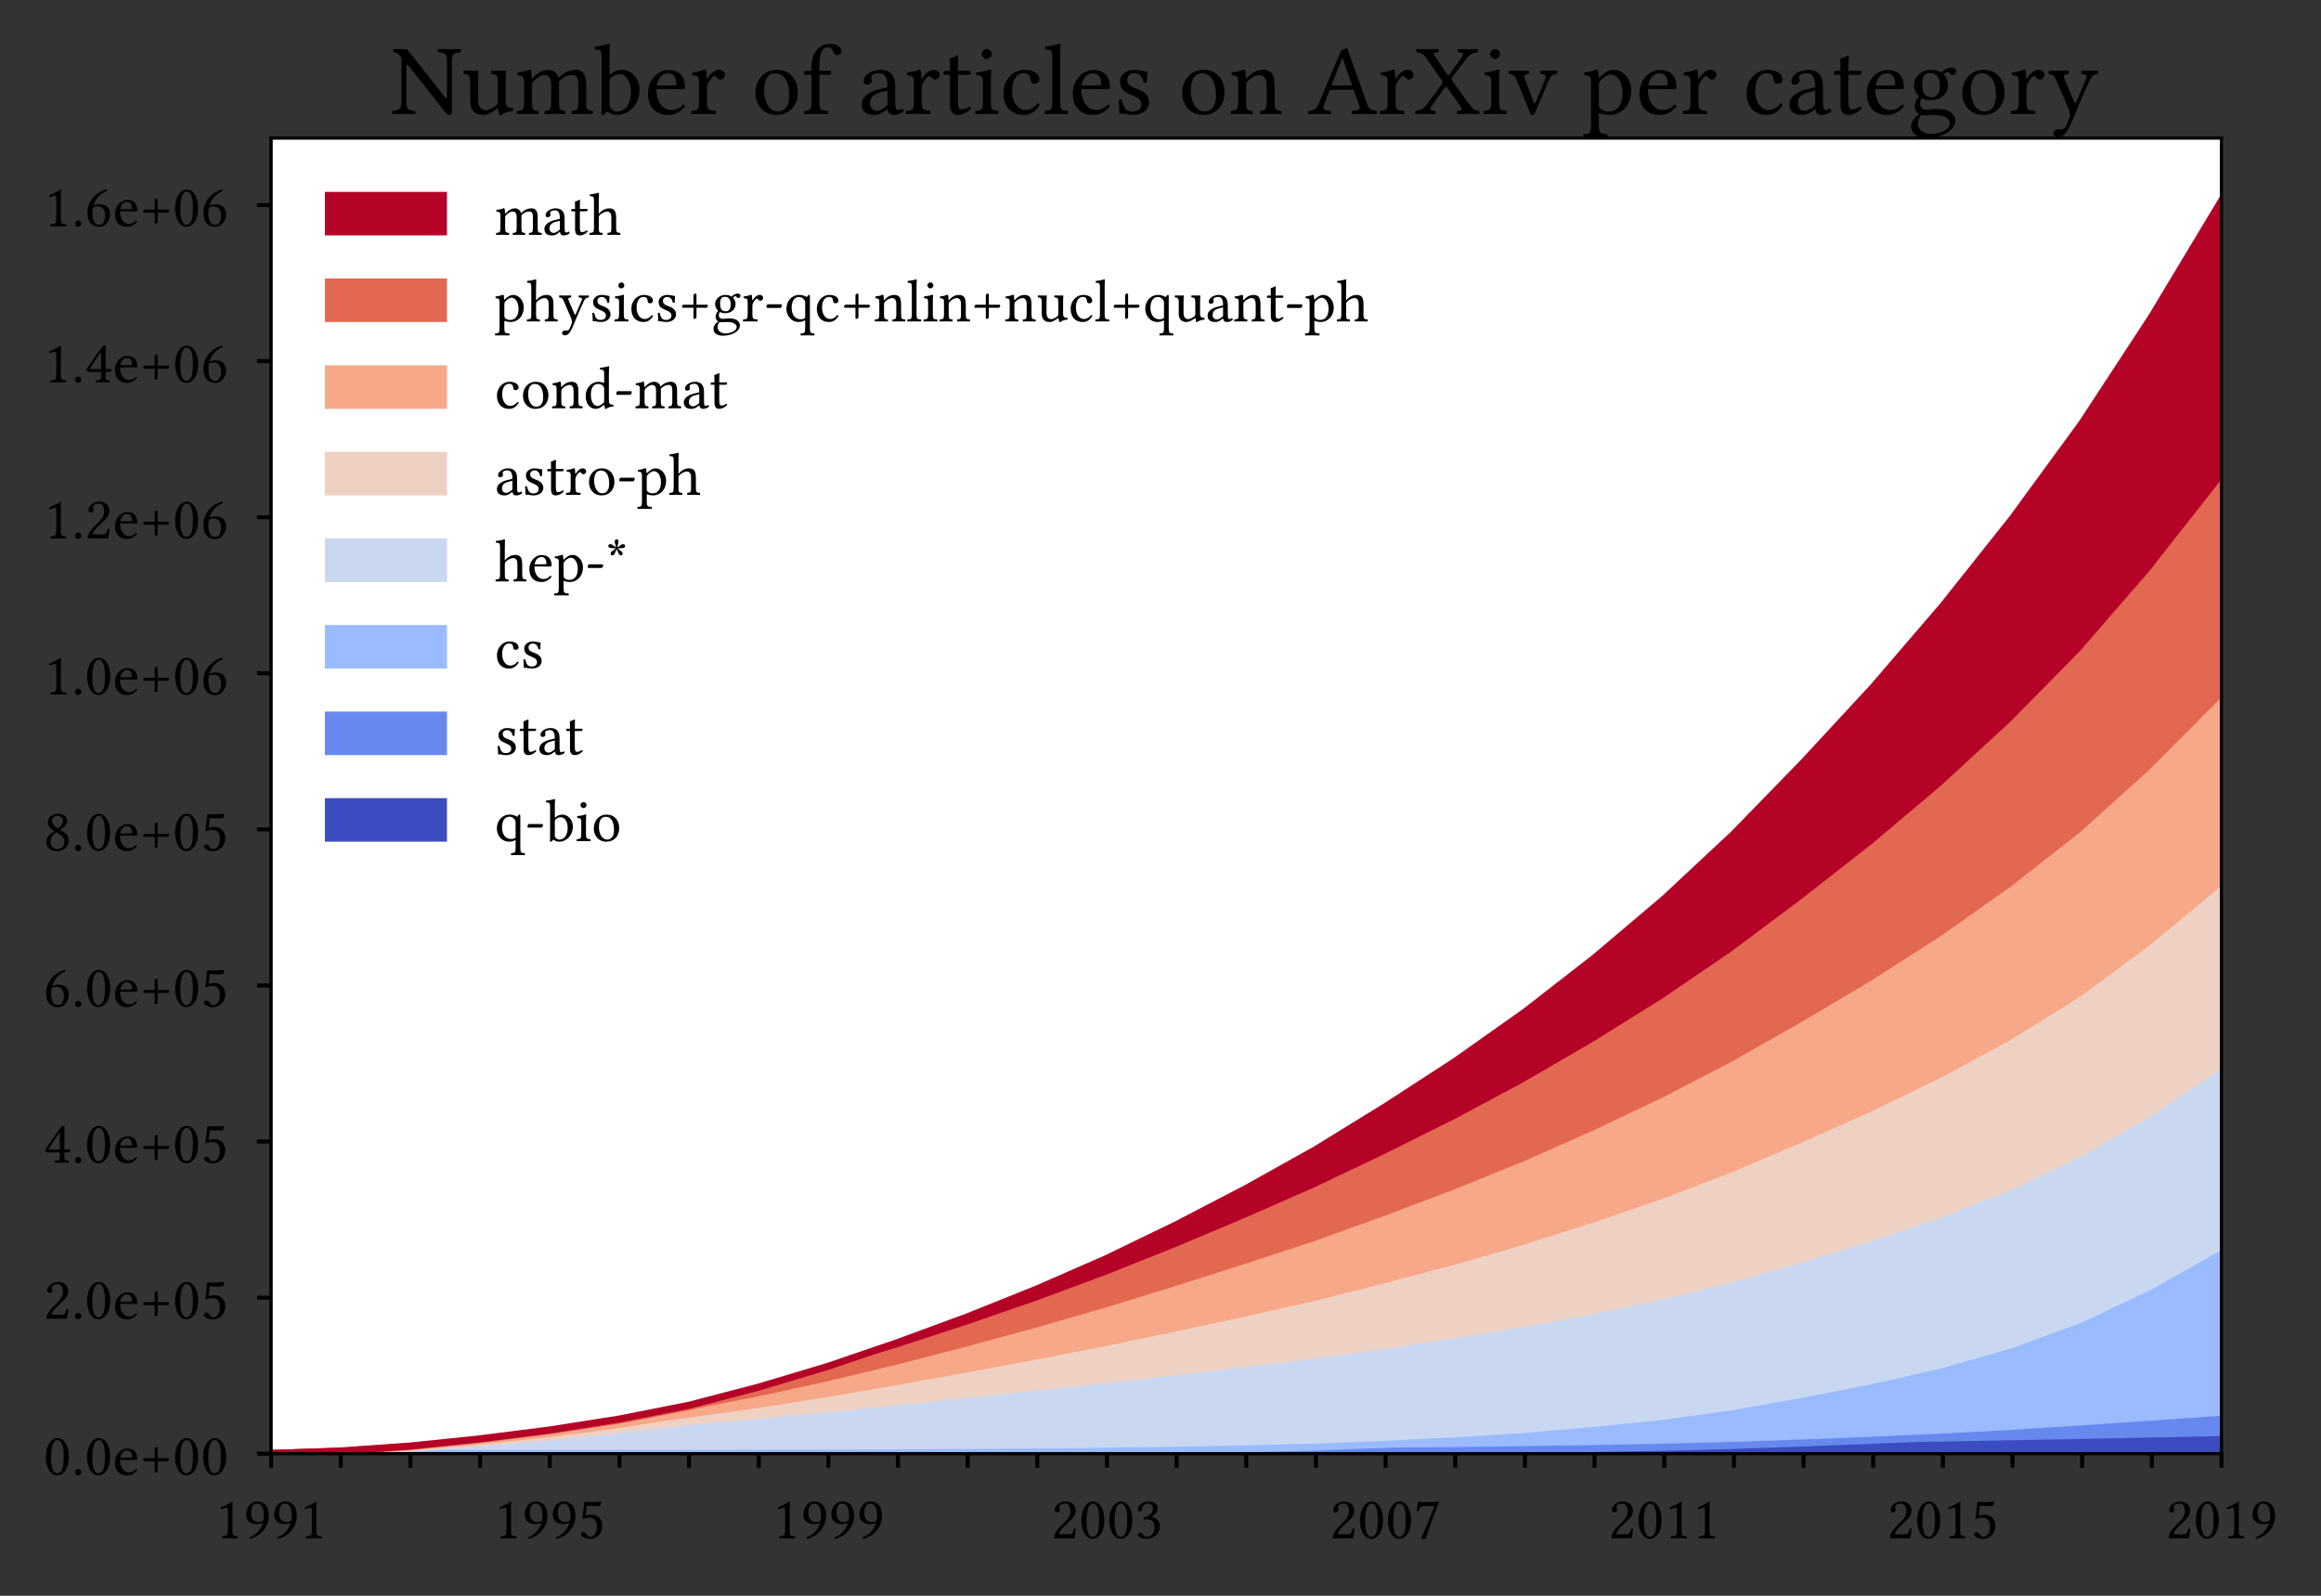 <?xml version="1.0" encoding="UTF-8"?>
<svg xmlns="http://www.w3.org/2000/svg" xmlns:xlink="http://www.w3.org/1999/xlink" width="576pt" height="396pt" viewBox="0 0 576 396" version="1.1">
<rect x="0" y="0" width="576" height="396" fill="#333333" stroke="none"/>
<defs>
<g>
<symbol overflow="visible" id="glyph0-0">
<path style="stroke:none;" d="M 0.75 -9 L 3.281 -5.219 L 0.75 -1.422 Z M 1.188 -0.75 L 3.734 -4.547 L 6.281 -0.75 Z M 4.188 -5.219 L 6.719 -9 L 6.719 -1.422 Z M 3.734 -5.891 L 1.188 -9.672 L 6.281 -9.672 Z M 0 0 L 7.469 0 L 7.469 -10.422 L 0 -10.422 Z M 0 0 "/>
</symbol>
<symbol overflow="visible" id="glyph0-1">
<path style="stroke:none;" d="M 4.297 -1.828 L 4.297 -7 C 4.297 -7.906 4.312 -8.812 4.344 -9 C 4.344 -9.078 4.312 -9.078 4.25 -9.078 C 3.438 -8.578 2.641 -8.203 1.328 -7.594 C 1.359 -7.422 1.422 -7.281 1.547 -7.188 C 2.234 -7.469 2.562 -7.562 2.859 -7.562 C 3.109 -7.562 3.156 -7.203 3.156 -6.688 L 3.156 -1.828 C 3.156 -0.578 2.75 -0.516 1.703 -0.469 C 1.609 -0.375 1.609 -0.062 1.703 0.031 C 2.438 0.016 2.969 0 3.781 0 C 4.5 0 4.859 0.016 5.594 0.031 C 5.688 -0.062 5.688 -0.375 5.594 -0.469 C 4.562 -0.516 4.297 -0.578 4.297 -1.828 Z M 4.297 -1.828 "/>
</symbol>
<symbol overflow="visible" id="glyph0-2">
<path style="stroke:none;" d="M 5.016 -4.359 C 4.531 -4.031 4.031 -4.016 3.781 -4.016 C 2.312 -4.016 1.984 -5.453 1.984 -6.203 C 1.984 -7.844 2.609 -8.594 3.344 -8.594 C 4.281 -8.594 5.141 -8.078 5.141 -5.531 C 5.141 -5.203 5.109 -4.797 5.016 -4.359 Z M 4.891 -3.828 C 4.484 -2.469 3.531 -0.953 1.531 -0.203 C 1.531 -0.031 1.594 0.109 1.719 0.172 C 3.219 -0.266 4.156 -0.891 4.984 -1.859 C 5.922 -2.938 6.375 -4.297 6.375 -5.484 C 6.375 -8.516 4.656 -9.109 3.516 -9.109 C 1.547 -9.109 0.75 -7.219 0.75 -5.938 C 0.75 -4.641 1.438 -3.5 3.469 -3.5 C 3.859 -3.5 4.438 -3.609 4.891 -3.828 Z M 4.891 -3.828 "/>
</symbol>
<symbol overflow="visible" id="glyph0-3">
<path style="stroke:none;" d="M 4.766 -2.828 C 4.766 -1.406 4.016 -0.359 3.125 -0.359 C 2.547 -0.359 2.359 -0.734 2.141 -1.031 C 1.938 -1.281 1.688 -1.516 1.375 -1.516 C 1.094 -1.516 0.812 -1.25 0.812 -0.953 C 0.812 -0.344 2.078 0.172 2.922 0.172 C 4.781 0.172 6.094 -1.203 6.094 -3.094 C 6.094 -4.547 5.094 -5.844 3.422 -5.844 C 2.781 -5.844 2.219 -5.703 1.953 -5.594 L 2.25 -8.094 C 2.812 -8.031 3.281 -7.969 4 -7.969 C 4.453 -7.969 4.953 -7.984 5.578 -8.047 L 5.812 -9.062 L 5.703 -9.125 C 4.859 -9.031 4.047 -8.969 3.25 -8.969 C 2.703 -8.969 2.172 -9 1.641 -9.031 L 1.141 -4.734 C 1.922 -5.031 2.5 -5.094 3.031 -5.094 C 4 -5.094 4.766 -4.453 4.766 -2.828 Z M 4.766 -2.828 "/>
</symbol>
<symbol overflow="visible" id="glyph0-4">
<path style="stroke:none;" d="M 0.906 -6.984 C 0.906 -6.672 1.188 -6.406 1.516 -6.406 C 1.766 -6.406 2.203 -6.672 2.203 -7 C 2.203 -7.125 2.188 -7.219 2.156 -7.312 C 2.125 -7.422 2.031 -7.562 2.031 -7.672 C 2.031 -8.047 2.422 -8.594 3.516 -8.594 C 4.047 -8.594 4.812 -8.219 4.812 -6.781 C 4.812 -5.828 4.469 -5.047 3.578 -4.156 L 2.484 -3.062 C 1.016 -1.562 0.781 -0.844 0.781 0.031 C 0.781 0.031 1.531 0 2.016 0 L 4.625 0 C 5.109 0 5.797 0.031 5.797 0.031 C 5.984 -0.766 6.141 -1.875 6.156 -2.328 C 6.062 -2.406 5.875 -2.438 5.719 -2.406 C 5.469 -1.344 5.219 -0.969 4.672 -0.969 L 2.016 -0.969 C 2.016 -1.688 3.047 -2.703 3.125 -2.781 L 4.625 -4.234 C 5.484 -5.047 6.125 -5.703 6.125 -6.844 C 6.125 -8.453 4.812 -9.109 3.594 -9.109 C 1.938 -9.109 0.906 -7.891 0.906 -6.984 Z M 0.906 -6.984 "/>
</symbol>
<symbol overflow="visible" id="glyph0-5">
<path style="stroke:none;" d="M 3.469 -8.594 C 3.719 -8.594 3.953 -8.5 4.141 -8.328 C 4.594 -7.953 5 -6.812 5 -4.812 C 5 -3.438 4.953 -2.5 4.75 -1.734 C 4.422 -0.516 3.688 -0.375 3.422 -0.375 C 2.031 -0.375 1.875 -2.922 1.875 -4.234 C 1.875 -7.906 2.797 -8.594 3.469 -8.594 Z M 3.406 0.156 C 4.562 0.156 6.297 -1.016 6.297 -4.531 C 6.297 -6 5.938 -7.281 5.281 -8.141 C 4.906 -8.656 4.266 -9.109 3.469 -9.109 C 1.984 -9.109 0.578 -7.344 0.578 -4.391 C 0.578 -2.797 1.078 -1.297 1.891 -0.484 C 2.312 -0.062 2.828 0.156 3.406 0.156 Z M 3.406 0.156 "/>
</symbol>
<symbol overflow="visible" id="glyph0-6">
<path style="stroke:none;" d="M 3.219 -8.594 C 3.859 -8.594 4.453 -8.203 4.453 -7.25 C 4.453 -6.5 3.578 -5.344 2.109 -5.141 L 2.188 -4.656 C 2.438 -4.688 2.703 -4.688 2.891 -4.688 C 3.75 -4.688 4.859 -4.453 4.859 -2.766 C 4.859 -0.781 3.531 -0.375 3 -0.375 C 2.234 -0.375 2.109 -0.719 1.922 -0.984 C 1.781 -1.188 1.578 -1.375 1.281 -1.375 C 0.969 -1.375 0.656 -1.094 0.656 -0.844 C 0.656 -0.25 1.906 0.156 2.812 0.156 C 4.578 0.156 6.172 -1 6.172 -2.969 C 6.172 -4.594 4.938 -5.188 4.062 -5.328 L 4.047 -5.359 C 5.266 -5.938 5.609 -6.562 5.609 -7.344 C 5.609 -7.797 5.516 -8.156 5.156 -8.531 C 4.828 -8.859 4.297 -9.109 3.531 -9.109 C 1.328 -9.109 0.703 -7.672 0.703 -7.188 C 0.703 -6.969 0.844 -6.672 1.203 -6.672 C 1.734 -6.672 1.797 -7.172 1.797 -7.453 C 1.797 -8.406 2.828 -8.594 3.219 -8.594 Z M 3.219 -8.594 "/>
</symbol>
<symbol overflow="visible" id="glyph0-7">
<path style="stroke:none;" d="M 2.547 -7.984 L 5.219 -7.984 C 4.047 -5.094 2.875 -2.188 1.859 0.094 L 1.969 0.188 L 2.984 0.156 C 3.844 -2.391 4.656 -4.875 6.328 -8.953 L 6.094 -9.125 C 5.844 -9.047 5.516 -8.969 4.938 -8.969 L 1.859 -8.969 C 1.359 -8.969 1.391 -9.109 1.125 -9.172 C 1.078 -9.172 1.062 -9.172 1.062 -9.125 C 1.047 -8.406 0.875 -7.516 0.766 -6.734 C 0.922 -6.688 1.078 -6.672 1.234 -6.688 C 1.562 -7.891 2.062 -7.984 2.547 -7.984 Z M 2.547 -7.984 "/>
</symbol>
<symbol overflow="visible" id="glyph0-8">
<path style="stroke:none;" d="M 0.844 -0.641 C 0.844 -0.203 1.203 0.156 1.641 0.156 C 2.078 0.156 2.438 -0.203 2.438 -0.641 C 2.438 -1.078 2.078 -1.438 1.641 -1.438 C 1.203 -1.438 0.844 -1.078 0.844 -0.641 Z M 0.844 -0.641 "/>
</symbol>
<symbol overflow="visible" id="glyph0-9">
<path style="stroke:none;" d="M 1.859 -4.219 C 2.141 -5.906 3.188 -6.031 3.547 -6.031 C 4.109 -6.031 4.781 -5.719 4.781 -4.469 C 4.781 -4.328 4.719 -4.25 4.562 -4.25 Z M 5.766 -1.391 C 5.219 -0.828 4.781 -0.578 3.906 -0.578 C 3.375 -0.578 2.75 -0.891 2.281 -1.656 C 1.984 -2.156 1.812 -2.844 1.812 -3.703 L 5.781 -3.672 C 5.953 -3.672 6.062 -3.766 6.062 -3.922 C 6.062 -5.188 5.609 -6.531 3.547 -6.531 C 2.234 -6.531 0.547 -5.281 0.547 -3.016 C 0.547 -2.188 0.766 -1.375 1.25 -0.812 C 1.766 -0.203 2.469 0.156 3.547 0.156 C 4.672 0.156 5.484 -0.375 6.078 -1.156 C 6.031 -1.297 5.938 -1.375 5.766 -1.391 Z M 5.766 -1.391 "/>
</symbol>
<symbol overflow="visible" id="glyph0-10">
<path style="stroke:none;" d="M 3.734 -6.5 L 3.734 -4.125 L 1.266 -4.125 C 1.094 -4.125 0.891 -3.844 0.891 -3.609 C 0.891 -3.5 0.984 -3.375 1.125 -3.375 L 3.734 -3.375 L 3.734 -0.844 C 3.734 -0.703 3.859 -0.609 3.969 -0.609 C 4.203 -0.609 4.484 -0.812 4.484 -0.984 L 4.484 -3.375 L 6.922 -3.375 C 7.109 -3.375 7.312 -3.719 7.312 -3.875 C 7.312 -3.984 7.266 -4.125 7.109 -4.125 L 4.484 -4.125 L 4.484 -6.688 C 4.484 -6.844 4.344 -6.906 4.234 -6.906 C 4.078 -6.906 3.734 -6.688 3.734 -6.5 Z M 3.734 -6.5 "/>
</symbol>
<symbol overflow="visible" id="glyph0-11">
<path style="stroke:none;" d="M 4.047 -7.578 L 4.047 -3.266 L 1.188 -3.266 C 1.953 -4.5 3.016 -6.172 4.047 -7.578 Z M 6.422 -3.266 L 5.188 -3.266 L 5.188 -7.641 C 5.188 -8.375 5.188 -8.969 5.219 -9.078 L 5.188 -9.109 L 4.703 -9.109 C 4.594 -9.109 4.531 -9.016 4.469 -8.953 C 3.531 -7.797 1.797 -5.328 0.422 -3.203 C 0.469 -2.969 0.547 -2.562 1 -2.562 L 4.047 -2.562 L 4.047 -1.188 C 4.047 -0.516 3.484 -0.516 2.844 -0.469 C 2.75 -0.375 2.75 -0.062 2.844 0.031 C 3.312 0.016 3.906 0 4.594 0 C 5.188 0 5.75 0.016 6.234 0.031 C 6.312 -0.062 6.312 -0.375 6.234 -0.469 C 5.5 -0.516 5.188 -0.5 5.188 -1.188 L 5.188 -2.562 L 6.219 -2.562 C 6.422 -2.562 6.641 -2.859 6.641 -3.031 C 6.641 -3.188 6.594 -3.266 6.422 -3.266 Z M 6.422 -3.266 "/>
</symbol>
<symbol overflow="visible" id="glyph0-12">
<path style="stroke:none;" d="M 2.016 -4.578 C 2.516 -4.922 3 -4.922 3.25 -4.922 C 4.719 -4.922 5.047 -3.5 5.047 -2.75 C 5.047 -1.109 4.422 -0.359 3.688 -0.359 C 2.75 -0.359 1.891 -0.859 1.891 -3.422 C 1.891 -3.766 1.922 -4.156 2.016 -4.578 Z M 2.156 -5.125 C 2.547 -6.484 3.516 -7.984 5.5 -8.734 C 5.5 -8.922 5.438 -9.047 5.312 -9.125 C 3.812 -8.672 2.891 -8.047 2.047 -7.078 C 1.125 -6 0.656 -4.641 0.656 -3.469 C 0.656 -0.438 2.375 0.172 3.531 0.172 C 5.484 0.172 6.281 -1.734 6.281 -3.016 C 6.281 -4.297 5.594 -5.453 3.562 -5.453 C 3.188 -5.453 2.594 -5.328 2.156 -5.125 Z M 2.156 -5.125 "/>
</symbol>
<symbol overflow="visible" id="glyph0-13">
<path style="stroke:none;" d="M 3.5 -8.594 C 4.469 -8.594 4.828 -7.953 4.828 -7.266 C 4.828 -6.453 4.031 -5.781 3.625 -5.484 L 3.172 -5.766 C 2.219 -6.375 2.125 -6.875 2.125 -7.328 C 2.125 -8.016 2.594 -8.594 3.5 -8.594 Z M 5.875 -7.25 C 5.875 -8.312 5.031 -9.109 3.562 -9.109 C 2.047 -9.109 1.062 -8.203 1.062 -7.047 C 1.062 -6.219 1.469 -5.594 2.375 -5.031 L 2.766 -4.797 C 2.328 -4.578 1.922 -4.297 1.547 -3.969 C 0.938 -3.438 0.688 -2.766 0.688 -2.188 C 0.688 -0.656 1.766 0.156 3.344 0.156 C 5.297 0.156 6.266 -1.281 6.266 -2.422 C 6.266 -3.281 5.891 -4.047 5.094 -4.531 L 4.031 -5.172 C 4.734 -5.516 5.875 -6.281 5.875 -7.25 Z M 3.375 -0.375 C 2.703 -0.375 1.688 -0.844 1.688 -2.188 C 1.688 -2.625 1.875 -3.672 3.172 -4.531 L 3.875 -4.109 C 4.797 -3.547 5.172 -2.844 5.172 -2.125 C 5.172 -0.625 4.047 -0.375 3.375 -0.375 Z M 3.375 -0.375 "/>
</symbol>
<symbol overflow="visible" id="glyph0-14">
<path style="stroke:none;" d="M 2.547 -5.344 C 2.531 -5.797 2.5 -6.328 2.422 -6.484 C 2.391 -6.562 2.359 -6.609 2.234 -6.609 C 1.828 -6.438 1.438 -6.297 0.406 -6.172 C 0.375 -6.078 0.406 -5.844 0.438 -5.75 C 1.234 -5.672 1.406 -5.594 1.406 -4.734 L 1.406 -1.828 C 1.406 -0.594 1.203 -0.516 0.391 -0.469 C 0.297 -0.375 0.297 -0.062 0.391 0.031 C 0.844 0.016 1.406 0 2 0 C 2.594 0 3.062 0.016 3.516 0.031 C 3.594 -0.062 3.594 -0.375 3.516 -0.469 C 2.75 -0.531 2.578 -0.594 2.578 -1.828 L 2.578 -4.266 C 2.578 -4.578 2.719 -4.766 2.844 -4.906 C 3.438 -5.484 3.984 -5.781 4.453 -5.781 C 5.016 -5.781 5.438 -5.422 5.438 -4.422 L 5.438 -1.828 C 5.438 -0.594 5.312 -0.516 4.516 -0.469 C 4.438 -0.375 4.438 -0.062 4.516 0.031 C 4.891 0.016 5.438 0 6.031 0 C 6.625 0 7.125 0.016 7.5 0.031 C 7.578 -0.062 7.578 -0.375 7.5 -0.469 C 6.75 -0.516 6.625 -0.594 6.625 -1.828 L 6.625 -4.203 C 6.625 -4.406 6.625 -4.609 6.609 -4.797 C 7.312 -5.594 7.984 -5.781 8.578 -5.781 C 9.141 -5.781 9.469 -5.453 9.469 -4.453 L 9.469 -1.828 C 9.469 -0.594 9.328 -0.516 8.547 -0.469 C 8.469 -0.375 8.469 -0.062 8.547 0.031 C 8.922 0.016 9.469 0 10.062 0 C 10.672 0 11.188 0.016 11.609 0.031 C 11.688 -0.062 11.688 -0.375 11.609 -0.469 C 10.781 -0.516 10.656 -0.594 10.656 -1.828 L 10.656 -4.188 C 10.656 -5.516 10.422 -6.562 9.109 -6.562 C 8.344 -6.562 7.422 -6.281 6.641 -5.453 C 6.609 -5.406 6.516 -5.328 6.484 -5.469 C 6.344 -6.078 5.766 -6.562 4.984 -6.562 C 4.125 -6.562 3.344 -6.047 2.719 -5.344 C 2.641 -5.266 2.547 -5.172 2.547 -5.344 Z M 2.547 -5.344 "/>
</symbol>
<symbol overflow="visible" id="glyph0-15">
<path style="stroke:none;" d="M 4.375 -3.484 L 4.375 -1.516 C 4.375 -1.312 4.281 -1.203 4.172 -1.125 C 3.781 -0.812 3.266 -0.469 2.859 -0.469 C 2.109 -0.469 1.781 -1.062 1.781 -1.531 C 1.781 -2.203 2.094 -2.891 3.203 -3.172 Z M 4.375 -0.719 C 4.469 -0.25 4.625 0.156 5.375 0.156 C 5.938 0.156 6.484 -0.109 6.797 -0.406 C 6.766 -0.578 6.703 -0.719 6.547 -0.812 C 6.438 -0.719 6.188 -0.562 5.984 -0.562 C 5.562 -0.562 5.547 -1.156 5.547 -1.844 L 5.547 -4.031 C 5.547 -6.156 4.375 -6.562 3.281 -6.562 C 2.062 -6.562 0.828 -5.75 0.828 -4.906 C 0.828 -4.547 1 -4.359 1.344 -4.359 C 1.781 -4.359 2.047 -4.672 2.047 -4.875 C 2.047 -4.969 2.031 -5.078 2 -5.141 C 1.984 -5.188 1.969 -5.266 1.969 -5.438 C 1.969 -5.906 2.594 -6.062 3.172 -6.062 C 3.672 -6.062 4.375 -5.812 4.375 -4.125 C 4.375 -4.016 4.328 -3.953 4.281 -3.938 L 3 -3.625 C 1.562 -3.266 0.531 -2.484 0.531 -1.469 C 0.531 -0.234 1.375 0.156 2.422 0.156 C 2.938 0.156 3.391 0.031 4.047 -0.484 L 4.344 -0.719 Z M 4.375 -0.719 "/>
</symbol>
<symbol overflow="visible" id="glyph0-16">
<path style="stroke:none;" d="M 0.641 -6.406 C 0.438 -6.406 0.375 -6.234 0.375 -6.109 L 0.375 -5.922 C 0.375 -5.844 0.391 -5.828 0.453 -5.828 L 1.328 -5.828 L 1.328 -1.328 C 1.328 -0.266 1.797 0.156 2.484 0.156 C 3.172 0.156 3.906 -0.172 4.5 -0.844 C 4.469 -0.984 4.375 -1.078 4.234 -1.094 C 3.844 -0.797 3.391 -0.672 3 -0.672 C 2.594 -0.672 2.516 -1.125 2.516 -2.047 L 2.516 -5.828 L 4.062 -5.828 C 4.219 -5.828 4.422 -5.891 4.422 -6.016 L 4.422 -6.312 C 4.422 -6.375 4.375 -6.406 4.297 -6.406 L 2.516 -6.406 L 2.516 -6.984 C 2.516 -7.969 2.562 -8.562 2.562 -8.562 C 2.562 -8.656 2.531 -8.688 2.453 -8.688 C 2.391 -8.688 2.25 -8.641 2.125 -8.562 C 1.953 -8.469 1.812 -8.391 1.609 -8.344 C 1.438 -8.297 1.281 -8.25 1.281 -8.141 C 1.281 -7.969 1.328 -8.062 1.328 -6.406 Z M 0.641 -6.406 "/>
</symbol>
<symbol overflow="visible" id="glyph0-17">
<path style="stroke:none;" d="M 2.5 -4.266 C 2.5 -4.578 2.625 -4.766 2.75 -4.906 C 3.312 -5.453 4.078 -5.781 4.656 -5.781 C 4.953 -5.781 5.266 -5.594 5.453 -5.25 C 5.594 -4.938 5.625 -4.547 5.625 -4.094 L 5.625 -1.828 C 5.625 -0.594 5.484 -0.531 4.703 -0.469 C 4.625 -0.375 4.625 -0.062 4.703 0.031 C 5.125 0.016 5.625 0 6.234 0 C 6.828 0 7.312 0.016 7.812 0.031 C 7.891 -0.062 7.891 -0.375 7.812 -0.469 C 6.969 -0.531 6.812 -0.594 6.812 -1.828 L 6.812 -4.047 C 6.812 -4.875 6.75 -5.594 6.406 -6.047 C 6.156 -6.375 5.688 -6.562 5.172 -6.562 C 4.438 -6.562 3.547 -6.359 2.625 -5.344 C 2.578 -5.281 2.484 -5.141 2.484 -5.344 L 2.5 -8.703 C 2.5 -9.672 2.547 -10.281 2.547 -10.281 C 2.547 -10.375 2.5 -10.422 2.359 -10.422 C 1.984 -10.281 0.859 -10.062 0.266 -10.016 C 0.234 -9.906 0.266 -9.672 0.359 -9.578 C 1.141 -9.531 1.312 -9.609 1.312 -8.344 L 1.312 -1.828 C 1.312 -0.578 1.141 -0.516 0.266 -0.469 C 0.172 -0.375 0.172 -0.062 0.266 0.031 C 0.766 0.016 1.312 0 1.906 0 C 2.484 0 2.969 0.016 3.391 0.031 C 3.484 -0.062 3.484 -0.375 3.391 -0.469 C 2.625 -0.516 2.5 -0.578 2.5 -1.828 Z M 2.5 -4.266 "/>
</symbol>
<symbol overflow="visible" id="glyph0-18">
<path style="stroke:none;" d="M 2.609 -4.938 C 3 -5.422 3.688 -5.875 4.125 -5.875 C 5.078 -5.875 5.906 -4.797 5.906 -3.109 C 5.906 -1.875 5.469 -0.359 3.797 -0.359 C 3.531 -0.359 3 -0.438 2.734 -0.672 C 2.438 -0.938 2.375 -1.031 2.375 -1.562 L 2.375 -4.281 C 2.375 -4.594 2.438 -4.734 2.609 -4.938 Z M 2.328 -5.5 C 2.312 -5.938 2.281 -6.328 2.203 -6.484 C 2.188 -6.562 2.156 -6.609 2.031 -6.609 C 1.609 -6.438 1.219 -6.297 0.188 -6.172 C 0.172 -6.078 0.188 -5.844 0.219 -5.75 C 1.031 -5.672 1.188 -5.594 1.188 -4.734 L 1.188 1.641 C 1.188 2.891 1.031 2.953 0.125 3 C 0.031 3.094 0.031 3.406 0.125 3.5 C 0.641 3.484 1.188 3.469 1.797 3.469 C 2.391 3.469 3.109 3.484 3.594 3.5 C 3.688 3.406 3.688 3.094 3.594 3 C 2.547 2.938 2.375 2.891 2.375 1.641 L 2.375 0.031 C 2.375 -0.172 2.438 -0.156 2.578 -0.078 C 2.953 0.062 3.406 0.156 3.891 0.156 C 4.719 0.156 5.469 -0.109 6.078 -0.688 C 6.781 -1.375 7.188 -2.297 7.188 -3.516 C 7.188 -5.094 6.062 -6.562 4.547 -6.562 C 3.859 -6.562 3.094 -6.094 2.5 -5.438 C 2.406 -5.344 2.344 -5.344 2.328 -5.5 Z M 2.328 -5.5 "/>
</symbol>
<symbol overflow="visible" id="glyph0-19">
<path style="stroke:none;" d="M 3.047 2.391 C 3.281 1.969 3.484 1.547 3.656 1.109 C 4.859 -1.781 5.531 -3.312 6.297 -4.984 C 6.609 -5.609 6.812 -5.859 7.516 -5.938 C 7.609 -6.031 7.609 -6.344 7.516 -6.438 C 7.219 -6.422 6.875 -6.406 6.453 -6.406 C 6 -6.406 5.547 -6.422 5.094 -6.438 C 5 -6.344 5 -6.031 5.094 -5.938 C 5.578 -5.906 6.047 -5.812 5.812 -5.266 L 4.328 -1.859 C 4.234 -1.609 4.094 -1.562 3.969 -1.859 L 2.641 -4.969 C 2.375 -5.594 2.297 -5.891 3.141 -5.938 C 3.219 -6.031 3.219 -6.344 3.141 -6.438 C 2.578 -6.422 1.984 -6.406 1.453 -6.406 C 0.938 -6.406 0.531 -6.422 0.234 -6.438 C 0.156 -6.344 0.156 -6.031 0.234 -5.938 C 0.844 -5.875 1.031 -5.734 1.422 -4.828 L 3.109 -0.891 C 3.234 -0.594 3.469 0.094 3.312 0.516 C 3.141 1 2.953 1.422 2.734 1.875 C 2.562 2.188 2.359 2.312 1.984 2.312 C 1.781 2.312 1.719 2.266 1.547 2.266 C 1.125 2.266 0.891 2.719 0.891 2.906 C 0.891 3.219 1.188 3.469 1.594 3.469 C 1.906 3.469 2.516 3.344 3.047 2.391 Z M 3.047 2.391 "/>
</symbol>
<symbol overflow="visible" id="glyph0-20">
<path style="stroke:none;" d="M 0.719 -2.062 C 0.781 -1.328 0.828 -0.625 0.828 0 C 0.969 -0.031 1.125 -0.047 1.188 -0.047 C 1.297 -0.047 1.391 -0.047 1.5 -0.016 C 1.891 0.094 2.297 0.156 2.859 0.156 C 3.688 0.156 5.234 -0.25 5.234 -1.734 C 5.234 -2.75 4.5 -3.344 3.484 -3.719 C 2.578 -4.062 1.984 -4.281 1.984 -5.109 C 1.984 -5.719 2.531 -6.062 3.031 -6.062 C 3.359 -6.062 4.234 -5.938 4.422 -4.672 C 4.516 -4.578 4.812 -4.594 4.906 -4.688 C 4.938 -5.234 4.969 -5.781 4.984 -6.281 C 4.531 -6.344 3.812 -6.562 3.031 -6.562 C 1.922 -6.562 0.922 -5.844 0.922 -4.891 C 0.922 -3.797 1.422 -3.328 2.562 -2.859 C 3.812 -2.344 4.094 -2.031 4.094 -1.391 C 4.094 -0.656 3.375 -0.344 2.828 -0.344 C 2.234 -0.344 1.906 -0.531 1.766 -0.703 C 1.438 -1.047 1.266 -1.703 1.188 -2.078 C 1.094 -2.172 0.812 -2.156 0.719 -2.062 Z M 0.719 -2.062 "/>
</symbol>
<symbol overflow="visible" id="glyph0-21">
<path style="stroke:none;" d="M 1.344 -8.953 C 1.344 -8.562 1.703 -8.172 2.062 -8.172 C 2.484 -8.172 2.844 -8.578 2.844 -8.891 C 2.844 -9.25 2.531 -9.672 2.125 -9.672 C 1.766 -9.672 1.344 -9.312 1.344 -8.953 Z M 2.703 -1.828 L 2.703 -4.797 C 2.703 -5.547 2.766 -6.5 2.766 -6.5 C 2.766 -6.562 2.688 -6.609 2.562 -6.609 C 2.156 -6.438 1.547 -6.297 0.516 -6.172 C 0.5 -6.078 0.516 -5.844 0.547 -5.75 C 1.375 -5.672 1.531 -5.594 1.531 -4.734 L 1.531 -1.828 C 1.531 -0.578 1.359 -0.531 0.453 -0.469 C 0.359 -0.375 0.359 -0.062 0.453 0.031 C 0.938 0.016 1.531 0 2.125 0 C 2.719 0 3.281 0.016 3.781 0.031 C 3.875 -0.062 3.875 -0.375 3.781 -0.469 C 2.875 -0.516 2.703 -0.578 2.703 -1.828 Z M 2.703 -1.828 "/>
</symbol>
<symbol overflow="visible" id="glyph0-22">
<path style="stroke:none;" d="M 5.938 -1.359 C 5.891 -1.5 5.766 -1.547 5.625 -1.562 C 5.125 -0.906 4.484 -0.578 3.844 -0.578 C 2.75 -0.578 1.844 -1.688 1.844 -3.438 C 1.844 -5.078 2.547 -6.062 3.547 -6.062 C 4.422 -6.062 4.547 -5.547 4.594 -5.016 C 4.641 -4.609 4.859 -4.484 5.172 -4.484 C 5.484 -4.484 5.906 -4.672 5.906 -5.141 C 5.906 -5.953 5.047 -6.562 3.609 -6.562 C 2.141 -6.562 0.547 -5.234 0.547 -3.109 C 0.547 -1.188 1.625 0.156 3.516 0.156 C 4.406 0.156 5.203 -0.141 5.938 -1.359 Z M 5.938 -1.359 "/>
</symbol>
<symbol overflow="visible" id="glyph0-23">
<path style="stroke:none;" d="M 4.766 -4.172 C 4.766 -2.781 4.062 -2.5 3.516 -2.5 C 2.25 -2.5 2.125 -3.562 2.125 -4.516 C 2.125 -5.562 2.5 -6.094 3.312 -6.094 C 4.25 -6.094 4.766 -5.406 4.766 -4.172 Z M 1.969 0.156 C 2.141 0.188 2.375 0.219 2.562 0.219 C 3.031 0.219 3.453 0.172 3.656 0.172 C 4.406 0.172 5.031 0.188 5.469 0.438 C 6.047 0.766 6.234 0.969 6.234 1.359 C 6.234 2.438 4.641 3 3.297 3 C 2.766 3 1.516 2.562 1.516 1.547 C 1.516 1.047 1.531 0.672 1.969 0.156 Z M 6.625 -5.781 C 6.922 -5.781 7.188 -6.047 7.188 -6.344 C 7.188 -6.656 6.906 -6.906 6.5 -6.906 C 6.109 -6.906 5.391 -6.641 5 -6.141 C 4.828 -6.266 4.328 -6.562 3.453 -6.562 C 2.125 -6.562 0.891 -5.656 0.891 -4.281 C 0.891 -3.484 1.25 -3.016 1.672 -2.609 C 1.25 -2.25 1.016 -1.609 1.016 -1.109 C 1.016 -0.562 1.312 -0.156 1.703 0.047 C 0.891 0.516 0.484 1.203 0.484 1.859 C 0.484 3.156 1.703 3.562 2.859 3.562 C 4.875 3.562 7.047 2.578 7.047 0.969 C 7.047 0.5 6.828 0.125 6.391 -0.234 C 5.812 -0.719 4.766 -0.734 4.219 -0.734 C 3.938 -0.734 3.562 -0.703 3.219 -0.656 C 2.984 -0.641 2.844 -0.625 2.766 -0.625 C 2.328 -0.625 1.812 -0.844 1.812 -1.484 C 1.812 -1.781 1.891 -2.094 2.078 -2.344 C 2.438 -2.141 2.859 -2.031 3.438 -2.031 C 4.75 -2.031 5.953 -2.859 5.953 -4.312 C 5.953 -5.016 5.75 -5.422 5.312 -5.875 C 5.422 -6.016 5.719 -6.234 5.922 -6.234 C 6.016 -6.234 6.125 -6.188 6.219 -6.047 C 6.281 -5.938 6.469 -5.781 6.625 -5.781 Z M 6.625 -5.781 "/>
</symbol>
<symbol overflow="visible" id="glyph0-24">
<path style="stroke:none;" d="M 2.625 -5.344 C 2.594 -5.938 2.578 -6.328 2.516 -6.484 C 2.484 -6.562 2.453 -6.609 2.328 -6.609 C 1.906 -6.438 1.531 -6.297 0.5 -6.172 C 0.469 -6.078 0.5 -5.844 0.516 -5.75 C 1.328 -5.672 1.5 -5.594 1.5 -4.734 L 1.5 -1.828 C 1.5 -0.578 1.312 -0.516 0.391 -0.469 C 0.297 -0.375 0.297 -0.062 0.391 0.031 C 0.906 0.016 1.5 0 2.094 0 C 2.688 0 3.375 0.016 3.906 0.031 C 3.984 -0.062 3.984 -0.375 3.906 -0.469 C 2.859 -0.531 2.672 -0.578 2.672 -1.828 L 2.672 -3.906 C 2.672 -4.281 2.859 -4.625 3.031 -4.906 C 3.203 -5.141 3.547 -5.625 3.719 -5.625 C 3.859 -5.625 3.984 -5.594 4.109 -5.438 C 4.219 -5.281 4.391 -5.094 4.641 -5.094 C 5 -5.094 5.344 -5.469 5.344 -5.844 C 5.344 -6.125 5.078 -6.562 4.453 -6.562 C 3.75 -6.562 3.141 -5.906 2.797 -5.312 C 2.703 -5.156 2.625 -5.266 2.625 -5.344 Z M 2.625 -5.344 "/>
</symbol>
<symbol overflow="visible" id="glyph0-25">
<path style="stroke:none;" d="M 4.047 -3.328 C 4.25 -3.328 4.453 -3.75 4.453 -3.922 C 4.453 -4.078 4.391 -4.234 4.25 -4.234 L 0.969 -4.234 C 0.797 -4.234 0.594 -3.891 0.594 -3.609 C 0.594 -3.469 0.688 -3.328 0.828 -3.328 Z M 4.047 -3.328 "/>
</symbol>
<symbol overflow="visible" id="glyph0-26">
<path style="stroke:none;" d="M 4.812 -5.5 C 5.109 -5.172 5.172 -4.938 5.172 -4.578 L 5.172 -1.156 C 5.172 -0.875 5.156 -0.812 4.953 -0.703 C 4.609 -0.516 4.219 -0.516 3.969 -0.516 C 3.109 -0.516 1.812 -1.141 1.812 -3.391 C 1.812 -4.938 2.438 -6.047 3.625 -6.047 C 4.078 -6.047 4.484 -5.875 4.812 -5.5 Z M 5.172 1.656 C 5.172 2.891 5 2.953 4.094 3 C 4 3.094 4 3.406 4.094 3.5 C 4.609 3.484 5.172 3.469 5.766 3.469 C 6.359 3.469 6.938 3.484 7.422 3.5 C 7.516 3.406 7.516 3.094 7.422 3 C 6.516 2.953 6.344 2.891 6.344 1.656 L 6.344 -6.234 C 6.344 -6.438 6.281 -6.609 6.125 -6.609 C 6.016 -6.609 5.938 -6.484 5.812 -6.312 C 5.609 -6.047 5.562 -6 5.375 -6.125 C 4.906 -6.422 4.312 -6.562 3.688 -6.562 C 1.859 -6.562 0.516 -5.062 0.516 -3.094 C 0.516 -1.703 1.469 0.156 3.609 0.156 C 4.016 0.156 4.516 0.062 4.766 -0.094 C 5.109 -0.281 5.172 -0.312 5.172 0 Z M 5.172 1.656 "/>
</symbol>
<symbol overflow="visible" id="glyph0-27">
<path style="stroke:none;" d="M 2.75 -5.344 C 2.656 -5.25 2.562 -5.219 2.562 -5.344 C 2.547 -5.75 2.531 -6.328 2.453 -6.484 C 2.422 -6.562 2.391 -6.609 2.266 -6.609 C 1.859 -6.438 1.469 -6.297 0.438 -6.172 C 0.406 -6.078 0.438 -5.844 0.469 -5.75 C 1.266 -5.672 1.438 -5.594 1.438 -4.734 L 1.438 -1.828 C 1.438 -0.594 1.281 -0.531 0.391 -0.469 C 0.297 -0.375 0.297 -0.062 0.391 0.031 C 0.844 0.016 1.438 0 2.031 0 C 2.625 0 3.078 0.016 3.531 0.031 C 3.609 -0.062 3.609 -0.375 3.531 -0.469 C 2.766 -0.531 2.609 -0.594 2.609 -1.828 L 2.609 -4.266 C 2.609 -4.578 2.75 -4.766 2.875 -4.906 C 3.438 -5.453 4.109 -5.781 4.688 -5.781 C 4.984 -5.781 5.297 -5.594 5.484 -5.25 C 5.625 -4.938 5.656 -4.547 5.656 -4.094 L 5.656 -1.828 C 5.656 -0.594 5.516 -0.531 4.734 -0.469 C 4.656 -0.375 4.656 -0.062 4.734 0.031 C 5.188 0.016 5.656 0 6.266 0 C 6.859 0 7.391 0.016 7.844 0.031 C 7.922 -0.062 7.922 -0.375 7.844 -0.469 C 7 -0.531 6.844 -0.594 6.844 -1.828 L 6.844 -4.047 C 6.844 -4.875 6.781 -5.594 6.438 -6.047 C 6.188 -6.375 5.719 -6.562 5.203 -6.562 C 4.469 -6.562 3.625 -6.359 2.75 -5.344 Z M 2.75 -5.344 "/>
</symbol>
<symbol overflow="visible" id="glyph0-28">
<path style="stroke:none;" d="M 1.422 -1.828 C 1.422 -0.578 1.25 -0.516 0.344 -0.469 C 0.25 -0.375 0.25 -0.062 0.344 0.031 C 0.859 0.016 1.422 0 2.016 0 C 2.609 0 3.188 0.016 3.672 0.031 C 3.766 -0.062 3.766 -0.375 3.672 -0.469 C 2.766 -0.516 2.594 -0.578 2.594 -1.828 L 2.594 -8.703 C 2.594 -9.672 2.656 -10.281 2.656 -10.281 C 2.656 -10.375 2.594 -10.422 2.469 -10.422 C 2.094 -10.281 0.969 -10.062 0.375 -10.016 C 0.344 -9.906 0.375 -9.672 0.469 -9.578 C 1.328 -9.516 1.422 -9.469 1.422 -8.344 Z M 1.422 -1.828 "/>
</symbol>
<symbol overflow="visible" id="glyph0-29">
<path style="stroke:none;" d="M 3.234 0.156 C 3.828 0.156 4.531 -0.156 5.266 -0.75 C 5.328 -0.812 5.469 -0.844 5.484 -0.734 C 5.531 -0.359 5.641 0.156 5.641 0.156 C 5.766 0.188 5.844 0.172 5.938 0.156 C 6.266 -0.125 6.781 -0.344 7.688 -0.453 C 7.781 -0.531 7.781 -0.766 7.688 -0.844 C 6.734 -0.922 6.609 -1.203 6.609 -1.938 L 6.609 -4.812 C 6.609 -5.266 6.656 -6.344 6.656 -6.344 C 6.656 -6.391 6.625 -6.438 6.547 -6.438 C 6.469 -6.422 6.25 -6.406 6.016 -6.406 C 5.547 -6.406 5 -6.422 4.5 -6.438 C 4.406 -6.344 4.406 -6.031 4.5 -5.938 C 5.234 -5.906 5.422 -5.719 5.422 -4.734 L 5.422 -1.859 C 5.422 -1.562 5.391 -1.453 5.188 -1.266 C 4.625 -0.797 4.062 -0.547 3.688 -0.547 C 3.234 -0.547 2.5 -0.766 2.5 -2.094 L 2.5 -4.812 C 2.5 -5.266 2.547 -6.344 2.547 -6.344 C 2.547 -6.391 2.516 -6.438 2.438 -6.438 C 2.359 -6.422 2.141 -6.406 1.906 -6.406 C 1.438 -6.406 0.891 -6.422 0.391 -6.438 C 0.297 -6.344 0.297 -6.031 0.391 -5.938 C 1.109 -5.891 1.312 -5.719 1.312 -4.75 L 1.312 -1.875 C 1.312 -0.844 1.766 0.156 3.234 0.156 Z M 3.234 0.156 "/>
</symbol>
<symbol overflow="visible" id="glyph0-30">
<path style="stroke:none;" d="M 0.609 -3.062 C 0.609 -1.531 1.625 0.156 3.75 0.156 C 4.703 0.156 5.438 -0.188 5.938 -0.688 C 6.625 -1.344 6.922 -2.281 6.922 -3.203 C 6.922 -4.75 6.062 -6.562 3.781 -6.562 C 2.797 -6.562 1.984 -6.156 1.438 -5.516 C 0.891 -4.875 0.609 -4 0.609 -3.062 Z M 3.562 -6.031 C 4.844 -6.031 5.625 -4.875 5.625 -2.719 C 5.625 -0.844 4.656 -0.375 3.953 -0.375 C 2.406 -0.375 1.891 -2.25 1.891 -3.406 C 1.891 -4.703 2.203 -6.031 3.562 -6.031 Z M 3.562 -6.031 "/>
</symbol>
<symbol overflow="visible" id="glyph0-31">
<path style="stroke:none;" d="M 5.156 -1.859 C 5.156 -1.562 5.125 -1.453 4.922 -1.266 C 4.359 -0.797 3.891 -0.547 3.516 -0.547 C 2.703 -0.547 1.859 -1.438 1.859 -3.297 C 1.859 -4.375 2.078 -4.969 2.297 -5.281 C 2.766 -5.984 3.391 -6.031 3.688 -6.031 C 4.234 -6.031 4.594 -5.844 4.906 -5.5 C 5.109 -5.266 5.156 -5.156 5.156 -4.688 Z M 4.984 -0.75 C 5.062 -0.812 5.203 -0.844 5.219 -0.734 C 5.266 -0.375 5.375 0.156 5.375 0.156 C 5.5 0.188 5.578 0.172 5.656 0.156 C 5.984 -0.125 6.516 -0.344 7.422 -0.453 C 7.516 -0.531 7.516 -0.766 7.422 -0.844 C 6.469 -0.922 6.328 -1.203 6.328 -1.938 L 6.328 -8.703 C 6.328 -9.672 6.391 -10.281 6.391 -10.281 C 6.391 -10.375 6.328 -10.422 6.203 -10.422 C 5.828 -10.281 4.703 -10.062 4.109 -10.016 C 4.078 -9.906 4.109 -9.672 4.203 -9.578 C 4.969 -9.531 5.156 -9.609 5.156 -8.344 L 5.156 -6.438 C 5.156 -6.328 5.125 -6.297 5.016 -6.297 C 4.953 -6.297 4.344 -6.562 3.859 -6.562 C 2.875 -6.562 2.203 -6.234 1.609 -5.656 C 0.969 -5.016 0.578 -4.141 0.578 -3.031 C 0.578 -1.188 1.516 0.156 3.125 0.156 C 3.703 0.156 4.25 -0.156 4.984 -0.75 Z M 4.984 -0.75 "/>
</symbol>
<symbol overflow="visible" id="glyph0-32">
<path style="stroke:none;" d="M 2.516 -8.172 C 2.016 -7.625 1.25 -7.5 1.25 -6.859 C 1.25 -6.625 1.438 -6.438 1.688 -6.438 C 2.25 -6.438 2.359 -7.312 2.734 -7.984 C 3.109 -7.406 3.219 -6.438 3.797 -6.438 C 4 -6.438 4.234 -6.609 4.234 -6.875 C 4.234 -7.469 3.5 -7.625 2.984 -8.172 C 3.25 -8.219 3.531 -8.234 3.812 -8.234 C 4.312 -8.234 4.844 -8.328 4.844 -8.781 C 4.844 -8.938 4.734 -9.234 4.328 -9.234 C 3.844 -9.234 3.594 -8.75 2.906 -8.453 C 2.938 -8.906 3.203 -9.5 3.203 -9.906 C 3.203 -10.266 2.969 -10.422 2.703 -10.422 C 2.438 -10.422 2.25 -10.156 2.25 -9.844 C 2.25 -9.453 2.547 -9.047 2.594 -8.469 C 1.938 -8.734 1.672 -9.234 1.172 -9.234 C 0.812 -9.234 0.672 -9 0.672 -8.781 C 0.672 -8.328 1.156 -8.234 1.875 -8.234 C 2.109 -8.234 2.312 -8.219 2.516 -8.172 Z M 2.516 -8.172 "/>
</symbol>
<symbol overflow="visible" id="glyph0-33">
<path style="stroke:none;" d="M 2.594 -5.422 C 2.984 -5.766 3.438 -5.906 3.875 -5.906 C 4.781 -5.906 5.531 -4.797 5.531 -3.344 C 5.531 -1.641 4.844 -0.359 3.422 -0.359 C 2.953 -0.359 2.641 -0.688 2.344 -1.062 L 2.344 -4.797 C 2.344 -5.109 2.406 -5.266 2.594 -5.422 Z M 2.5 -5.891 C 2.406 -5.797 2.344 -5.828 2.344 -5.953 L 2.344 -8.703 C 2.344 -9.672 2.406 -10.281 2.406 -10.281 C 2.406 -10.375 2.344 -10.422 2.203 -10.422 C 1.844 -10.281 0.719 -10.062 0.125 -10.016 C 0.094 -9.906 0.125 -9.672 0.203 -9.578 C 0.984 -9.531 1.172 -9.609 1.172 -8.344 L 1.172 -1.062 C 1.172 -0.484 1.156 -0.203 1.109 0 C 1.188 0.125 1.25 0.172 1.438 0.172 C 1.531 0.094 1.672 -0.047 1.797 -0.172 C 1.938 -0.359 2.031 -0.359 2.203 -0.219 C 2.547 0.062 2.984 0.156 3.516 0.156 C 5.031 0.156 6.812 -1.234 6.812 -3.609 C 6.812 -5.438 5.469 -6.562 4.172 -6.562 C 3.531 -6.562 2.953 -6.297 2.5 -5.891 Z M 2.5 -5.891 "/>
</symbol>
<symbol overflow="visible" id="glyph1-0">
<path style="stroke:none;" d="M 1.25 -15.016 L 5.484 -8.688 L 1.25 -2.359 Z M 2 -1.25 L 6.219 -7.578 L 10.453 -1.25 Z M 6.969 -8.688 L 11.203 -15.016 L 11.203 -2.359 Z M 6.219 -9.812 L 2 -16.109 L 10.453 -16.109 Z M 0 0 L 12.453 0 L 12.453 -17.391 L 0 -17.391 Z M 0 0 "/>
</symbol>
<symbol overflow="visible" id="glyph1-1">
<path style="stroke:none;" d="M 13.844 -12.75 L 13.844 -4.609 C 13.844 -4.141 13.844 -3.859 13.672 -3.859 C 13.578 -3.859 13.203 -4.312 12.484 -5.234 L 3.938 -16.062 L 0.578 -16.109 C 0.422 -15.969 0.422 -15.438 0.578 -15.297 C 1.641 -15.219 2.391 -14.344 2.547 -13.703 L 2.547 -3.312 C 2.547 -1.094 2.109 -0.953 0.375 -0.766 C 0.219 -0.625 0.219 -0.094 0.375 0.047 C 1.438 0.031 2.562 0 3.156 0 C 3.734 0 4.875 0.031 5.922 0.047 C 6.078 -0.094 6.078 -0.625 5.922 -0.766 C 4.188 -0.953 3.766 -1.047 3.766 -3.312 L 3.766 -10.938 C 3.766 -11.781 3.766 -12.156 3.953 -12.156 C 4.109 -12.156 4.391 -11.875 4.812 -11.328 L 13.5 -0.344 C 13.766 0.031 14.094 0.25 14.5 0.25 C 14.844 0.25 15.062 -0.047 15.062 -0.516 L 15.062 -12.75 C 15.062 -14.969 15.484 -15.125 17.234 -15.297 C 17.391 -15.438 17.391 -15.969 17.234 -16.109 C 16.219 -16.094 15.047 -16.062 14.453 -16.062 C 13.922 -16.062 12.781 -16.094 11.688 -16.109 C 11.531 -15.969 11.531 -15.438 11.688 -15.297 C 13.422 -15.125 13.844 -15.016 13.844 -12.75 Z M 13.844 -12.75 "/>
</symbol>
<symbol overflow="visible" id="glyph1-2">
<path style="stroke:none;" d="M 5.406 0.25 C 6.375 0.25 7.547 -0.25 8.766 -1.25 C 8.891 -1.344 9.109 -1.391 9.141 -1.219 C 9.219 -0.594 9.422 0.25 9.422 0.25 C 9.609 0.328 9.734 0.297 9.891 0.25 C 10.438 -0.203 11.312 -0.578 12.828 -0.75 C 12.969 -0.891 12.969 -1.266 12.828 -1.422 C 11.234 -1.547 11.016 -2.016 11.016 -3.234 L 11.016 -8.016 C 11.016 -8.766 11.109 -10.578 11.109 -10.578 C 11.109 -10.656 11.031 -10.734 10.906 -10.734 C 10.781 -10.703 10.406 -10.688 10.031 -10.688 C 9.234 -10.688 8.344 -10.703 7.5 -10.734 C 7.344 -10.578 7.344 -10.062 7.5 -9.906 C 8.719 -9.844 9.047 -9.531 9.047 -7.891 L 9.047 -3.094 C 9.047 -2.609 8.984 -2.422 8.641 -2.109 C 7.719 -1.312 6.781 -0.922 6.156 -0.922 C 5.406 -0.922 4.156 -1.266 4.156 -3.484 L 4.156 -8.016 C 4.156 -8.766 4.266 -10.578 4.266 -10.578 C 4.266 -10.656 4.188 -10.734 4.062 -10.734 C 3.938 -10.703 3.562 -10.688 3.188 -10.688 C 2.391 -10.688 1.5 -10.703 0.641 -10.734 C 0.5 -10.578 0.5 -10.062 0.641 -9.906 C 1.844 -9.812 2.188 -9.531 2.188 -7.922 L 2.188 -3.141 C 2.188 -1.422 2.938 0.25 5.406 0.25 Z M 5.406 0.25 "/>
</symbol>
<symbol overflow="visible" id="glyph1-3">
<path style="stroke:none;" d="M 4.234 -8.922 C 4.203 -9.656 4.156 -10.562 4.031 -10.812 C 3.984 -10.938 3.938 -11.016 3.734 -11.016 C 3.031 -10.734 2.391 -10.516 0.672 -10.281 C 0.625 -10.141 0.672 -9.734 0.719 -9.594 C 2.062 -9.469 2.344 -9.344 2.344 -7.891 L 2.344 -3.031 C 2.344 -1 2.016 -0.875 0.641 -0.766 C 0.5 -0.625 0.5 -0.094 0.641 0.047 C 1.391 0.031 2.344 0 3.344 0 C 4.328 0 5.109 0.031 5.859 0.047 C 6 -0.094 6 -0.625 5.859 -0.766 C 4.578 -0.891 4.312 -1 4.312 -3.031 L 4.312 -7.125 C 4.312 -7.641 4.531 -7.938 4.734 -8.172 C 5.734 -9.141 6.656 -9.641 7.422 -9.641 C 8.375 -9.641 9.062 -9.047 9.062 -7.375 L 9.062 -3.031 C 9.062 -1 8.859 -0.875 7.516 -0.766 C 7.391 -0.625 7.391 -0.094 7.516 0.047 C 8.141 0.031 9.062 0 10.062 0 C 11.062 0 11.875 0.031 12.5 0.047 C 12.625 -0.094 12.625 -0.625 12.5 -0.766 C 11.25 -0.875 11.031 -1 11.031 -3.031 L 11.031 -7 C 11.031 -7.344 11.031 -7.703 11.016 -8 C 12.203 -9.312 13.328 -9.641 14.297 -9.641 C 15.25 -9.641 15.797 -9.094 15.797 -7.422 L 15.797 -3.031 C 15.797 -1 15.547 -0.875 14.25 -0.766 C 14.125 -0.625 14.125 -0.094 14.25 0.047 C 14.875 0.031 15.797 0 16.781 0 C 17.781 0 18.656 0.031 19.359 0.047 C 19.484 -0.094 19.484 -0.625 19.359 -0.766 C 17.984 -0.875 17.766 -1 17.766 -3.031 L 17.766 -6.969 C 17.766 -9.188 17.391 -10.938 15.188 -10.938 C 13.922 -10.938 12.375 -10.453 11.078 -9.094 C 11.016 -9.016 10.859 -8.891 10.812 -9.109 C 10.578 -10.141 9.609 -10.938 8.312 -10.938 C 6.875 -10.938 5.578 -10.094 4.531 -8.922 C 4.406 -8.797 4.266 -8.625 4.234 -8.922 Z M 4.234 -8.922 "/>
</symbol>
<symbol overflow="visible" id="glyph1-4">
<path style="stroke:none;" d="M 4.328 -9.047 C 4.984 -9.609 5.734 -9.844 6.453 -9.844 C 7.969 -9.844 9.219 -8 9.219 -5.578 C 9.219 -2.734 8.062 -0.594 5.703 -0.594 C 4.938 -0.594 4.406 -1.141 3.906 -1.766 L 3.906 -8 C 3.906 -8.516 4.016 -8.766 4.328 -9.047 Z M 4.156 -9.812 C 4.016 -9.656 3.906 -9.719 3.906 -9.938 L 3.906 -14.516 C 3.906 -16.141 4.016 -17.141 4.016 -17.141 C 4.016 -17.312 3.906 -17.391 3.688 -17.391 C 3.062 -17.141 1.203 -16.781 0.203 -16.719 C 0.156 -16.516 0.203 -16.109 0.344 -15.969 C 1.641 -15.891 1.938 -16.016 1.938 -13.922 L 1.938 -1.766 C 1.938 -0.797 1.922 -0.344 1.844 0 C 1.969 0.203 2.094 0.297 2.391 0.297 C 2.547 0.156 2.797 -0.078 2.984 -0.297 C 3.234 -0.594 3.391 -0.594 3.656 -0.375 C 4.234 0.094 4.984 0.25 5.859 0.25 C 8.391 0.25 11.359 -2.062 11.359 -6.031 C 11.359 -9.062 9.109 -10.938 6.953 -10.938 C 5.875 -10.938 4.938 -10.516 4.156 -9.812 Z M 4.156 -9.812 "/>
</symbol>
<symbol overflow="visible" id="glyph1-5">
<path style="stroke:none;" d="M 3.094 -7.031 C 3.562 -9.844 5.312 -10.062 5.906 -10.062 C 6.844 -10.062 7.969 -9.531 7.969 -7.453 C 7.969 -7.219 7.875 -7.094 7.594 -7.094 Z M 9.609 -2.312 C 8.688 -1.375 7.969 -0.969 6.531 -0.969 C 5.625 -0.969 4.578 -1.5 3.812 -2.766 C 3.312 -3.594 3.016 -4.734 3.016 -6.172 L 9.641 -6.125 C 9.938 -6.125 10.109 -6.281 10.109 -6.547 C 10.109 -8.641 9.359 -10.891 5.906 -10.891 C 3.734 -10.891 0.922 -8.812 0.922 -5.031 C 0.922 -3.641 1.266 -2.297 2.094 -1.344 C 2.938 -0.344 4.109 0.25 5.906 0.25 C 7.797 0.25 9.141 -0.625 10.141 -1.922 C 10.062 -2.172 9.906 -2.297 9.609 -2.312 Z M 9.609 -2.312 "/>
</symbol>
<symbol overflow="visible" id="glyph1-6">
<path style="stroke:none;" d="M 4.391 -8.922 C 4.328 -9.906 4.312 -10.562 4.188 -10.812 C 4.141 -10.938 4.078 -11.016 3.891 -11.016 C 3.188 -10.734 2.547 -10.516 0.828 -10.281 C 0.766 -10.141 0.828 -9.734 0.875 -9.594 C 2.219 -9.469 2.484 -9.344 2.484 -7.891 L 2.484 -3.031 C 2.484 -0.969 2.188 -0.875 0.641 -0.766 C 0.5 -0.625 0.5 -0.094 0.641 0.047 C 1.516 0.031 2.484 0 3.484 0 C 4.484 0 5.625 0.031 6.5 0.047 C 6.656 -0.094 6.656 -0.625 6.5 -0.766 C 4.75 -0.891 4.453 -0.969 4.453 -3.031 L 4.453 -6.5 C 4.453 -7.141 4.75 -7.719 5.062 -8.172 C 5.328 -8.562 5.906 -9.391 6.203 -9.391 C 6.422 -9.391 6.656 -9.344 6.844 -9.062 C 7.031 -8.812 7.328 -8.5 7.75 -8.5 C 8.344 -8.5 8.922 -9.109 8.922 -9.734 C 8.922 -10.219 8.469 -10.938 7.422 -10.938 C 6.25 -10.938 5.234 -9.844 4.656 -8.859 C 4.516 -8.594 4.391 -8.797 4.391 -8.922 Z M 4.391 -8.922 "/>
</symbol>
<symbol overflow="visible" id="glyph1-7">
<path style="stroke:none;" d="M 1.016 -5.109 C 1.016 -2.562 2.719 0.25 6.25 0.25 C 7.844 0.25 9.062 -0.328 9.906 -1.141 C 11.031 -2.234 11.531 -3.812 11.531 -5.328 C 11.531 -7.922 10.109 -10.938 6.297 -10.938 C 4.656 -10.938 3.312 -10.266 2.391 -9.188 C 1.5 -8.125 1.016 -6.672 1.016 -5.109 Z M 5.922 -10.062 C 8.062 -10.062 9.391 -8.125 9.391 -4.531 C 9.391 -1.391 7.766 -0.625 6.594 -0.625 C 4.016 -0.625 3.156 -3.766 3.156 -5.672 C 3.156 -7.844 3.688 -10.062 5.922 -10.062 Z M 5.922 -10.062 "/>
</symbol>
<symbol overflow="visible" id="glyph1-8">
<path style="stroke:none;" d="M 4.359 -3.031 L 4.359 -9.719 L 6.672 -9.719 C 6.906 -9.719 7.25 -9.812 7.25 -10.031 L 7.25 -10.531 C 7.25 -10.641 7.172 -10.688 7.047 -10.688 L 4.359 -10.688 L 4.359 -12.109 C 4.359 -15.938 5.5 -16.531 6.328 -16.531 C 7.078 -16.531 7.469 -16.234 7.828 -15.359 C 8.016 -14.922 8.297 -14.562 8.812 -14.562 C 9.234 -14.562 9.844 -15.094 9.844 -15.594 C 9.844 -16.016 9.562 -16.469 9.047 -16.859 C 8.391 -17.312 7.75 -17.391 6.797 -17.391 C 4.703 -17.391 2.391 -15.562 2.391 -11.688 L 2.391 -10.688 L 1.125 -10.688 C 0.672 -10.688 0.547 -10.391 0.547 -10.188 L 0.547 -9.859 C 0.547 -9.734 0.578 -9.719 0.672 -9.719 L 2.391 -9.719 L 2.391 -3.031 C 2.391 -0.969 2 -0.875 0.641 -0.766 C 0.5 -0.625 0.5 -0.094 0.641 0.047 C 1.516 0.031 2.391 0 3.391 0 C 4.391 0 5.578 0.031 6.453 0.047 C 6.594 -0.094 6.594 -0.625 6.453 -0.766 C 4.516 -0.875 4.359 -0.969 4.359 -3.031 Z M 4.359 -3.031 "/>
</symbol>
<symbol overflow="visible" id="glyph1-9">
<path style="stroke:none;" d="M 7.297 -5.797 L 7.297 -2.516 C 7.297 -2.188 7.141 -2.016 6.953 -1.875 C 6.297 -1.344 5.453 -0.766 4.75 -0.766 C 3.516 -0.766 2.969 -1.766 2.969 -2.547 C 2.969 -3.656 3.484 -4.812 5.328 -5.281 Z M 7.297 -1.203 C 7.453 -0.422 7.719 0.25 8.969 0.25 C 9.906 0.25 10.812 -0.172 11.328 -0.672 C 11.281 -0.969 11.188 -1.203 10.906 -1.344 C 10.734 -1.203 10.312 -0.953 9.984 -0.953 C 9.266 -0.953 9.234 -1.922 9.234 -3.062 L 9.234 -6.719 C 9.234 -10.266 7.297 -10.938 5.484 -10.938 C 3.438 -10.938 1.375 -9.594 1.375 -8.172 C 1.375 -7.578 1.672 -7.266 2.234 -7.266 C 2.969 -7.266 3.406 -7.797 3.406 -8.125 C 3.406 -8.297 3.391 -8.469 3.344 -8.562 C 3.312 -8.641 3.281 -8.797 3.281 -9.062 C 3.281 -9.844 4.328 -10.109 5.281 -10.109 C 6.125 -10.109 7.297 -9.688 7.297 -6.875 C 7.297 -6.703 7.219 -6.594 7.141 -6.578 L 5 -6.047 C 2.609 -5.453 0.891 -4.141 0.891 -2.438 C 0.891 -0.406 2.297 0.25 4.031 0.25 C 4.906 0.25 5.656 0.047 6.75 -0.797 L 7.25 -1.203 Z M 7.297 -1.203 "/>
</symbol>
<symbol overflow="visible" id="glyph1-10">
<path style="stroke:none;" d="M 1.078 -10.688 C 0.719 -10.688 0.625 -10.391 0.625 -10.188 L 0.625 -9.859 C 0.625 -9.734 0.641 -9.719 0.75 -9.719 L 2.219 -9.719 L 2.219 -2.219 C 2.219 -0.453 2.984 0.25 4.141 0.25 C 5.281 0.25 6.531 -0.297 7.5 -1.391 C 7.453 -1.641 7.297 -1.797 7.047 -1.812 C 6.406 -1.312 5.656 -1.125 5 -1.125 C 4.328 -1.125 4.188 -1.875 4.188 -3.406 L 4.188 -9.719 L 6.781 -9.719 C 7.031 -9.719 7.375 -9.812 7.375 -10.031 L 7.375 -10.531 C 7.375 -10.641 7.297 -10.688 7.172 -10.688 L 4.188 -10.688 L 4.188 -11.656 C 4.188 -13.281 4.281 -14.266 4.281 -14.266 C 4.281 -14.422 4.203 -14.5 4.078 -14.5 C 3.984 -14.5 3.766 -14.391 3.531 -14.266 C 3.266 -14.125 3.016 -14 2.688 -13.922 C 2.391 -13.828 2.141 -13.75 2.141 -13.578 C 2.141 -13.281 2.219 -13.453 2.219 -10.688 Z M 1.078 -10.688 "/>
</symbol>
<symbol overflow="visible" id="glyph1-11">
<path style="stroke:none;" d="M 2.234 -14.922 C 2.234 -14.266 2.844 -13.625 3.438 -13.625 C 4.141 -13.625 4.734 -14.297 4.734 -14.812 C 4.734 -15.422 4.203 -16.109 3.531 -16.109 C 2.938 -16.109 2.234 -15.516 2.234 -14.922 Z M 4.516 -3.031 L 4.516 -8 C 4.516 -9.234 4.609 -10.828 4.609 -10.828 C 4.609 -10.938 4.484 -11.016 4.281 -11.016 C 3.594 -10.734 2.594 -10.516 0.875 -10.281 C 0.828 -10.141 0.875 -9.734 0.922 -9.594 C 2.297 -9.469 2.547 -9.312 2.547 -7.891 L 2.547 -3.031 C 2.547 -0.969 2.266 -0.891 0.75 -0.766 C 0.594 -0.625 0.594 -0.094 0.75 0.047 C 1.562 0.031 2.547 0 3.531 0 C 4.531 0 5.484 0.031 6.297 0.047 C 6.453 -0.094 6.453 -0.625 6.297 -0.766 C 4.781 -0.875 4.516 -0.969 4.516 -3.031 Z M 4.516 -3.031 "/>
</symbol>
<symbol overflow="visible" id="glyph1-12">
<path style="stroke:none;" d="M 9.906 -2.266 C 9.812 -2.484 9.609 -2.594 9.391 -2.609 C 8.547 -1.516 7.469 -0.969 6.406 -0.969 C 4.578 -0.969 3.062 -2.812 3.062 -5.734 C 3.062 -8.469 4.266 -10.109 5.906 -10.109 C 7.375 -10.109 7.578 -9.234 7.672 -8.375 C 7.75 -7.703 8.094 -7.469 8.625 -7.469 C 9.141 -7.469 9.844 -7.797 9.844 -8.562 C 9.844 -9.938 8.422 -10.938 6.031 -10.938 C 3.562 -10.938 0.922 -8.719 0.922 -5.188 C 0.922 -1.969 2.719 0.25 5.859 0.25 C 7.344 0.25 8.672 -0.219 9.906 -2.266 Z M 9.906 -2.266 "/>
</symbol>
<symbol overflow="visible" id="glyph1-13">
<path style="stroke:none;" d="M 2.359 -3.031 C 2.359 -0.969 2.094 -0.844 0.578 -0.766 C 0.422 -0.625 0.422 -0.094 0.578 0.047 C 1.438 0.031 2.359 0 3.359 0 C 4.359 0 5.312 0.031 6.125 0.047 C 6.281 -0.094 6.281 -0.625 6.125 -0.766 C 4.609 -0.844 4.328 -0.969 4.328 -3.031 L 4.328 -14.516 C 4.328 -16.141 4.438 -17.141 4.438 -17.141 C 4.438 -17.312 4.328 -17.391 4.109 -17.391 C 3.484 -17.141 1.625 -16.781 0.625 -16.719 C 0.578 -16.516 0.625 -16.109 0.766 -15.969 C 2.219 -15.859 2.359 -15.797 2.359 -13.922 Z M 2.359 -3.031 "/>
</symbol>
<symbol overflow="visible" id="glyph1-14">
<path style="stroke:none;" d="M 1.203 -3.438 C 1.297 -2.219 1.375 -1.047 1.375 0 C 1.625 -0.047 1.875 -0.078 2 -0.078 C 2.172 -0.078 2.312 -0.078 2.484 -0.031 C 3.156 0.156 3.828 0.25 4.75 0.25 C 6.156 0.25 8.719 -0.422 8.719 -2.891 C 8.719 -4.578 7.5 -5.578 5.797 -6.203 C 4.312 -6.781 3.312 -7.141 3.312 -8.516 C 3.312 -9.531 4.203 -10.109 5.062 -10.109 C 5.609 -10.109 7.047 -9.906 7.375 -7.797 C 7.516 -7.641 8.016 -7.672 8.172 -7.828 C 8.25 -8.719 8.297 -9.641 8.312 -10.453 C 7.547 -10.578 6.344 -10.938 5.062 -10.938 C 3.219 -10.938 1.547 -9.734 1.547 -8.141 C 1.547 -6.328 2.359 -5.547 4.281 -4.75 C 6.344 -3.906 6.828 -3.391 6.828 -2.312 C 6.828 -1.094 5.625 -0.578 4.703 -0.578 C 3.734 -0.578 3.188 -0.891 2.938 -1.172 C 2.391 -1.75 2.109 -2.844 1.969 -3.469 C 1.812 -3.609 1.344 -3.594 1.203 -3.438 Z M 1.203 -3.438 "/>
</symbol>
<symbol overflow="visible" id="glyph1-15">
<path style="stroke:none;" d="M 4.578 -8.922 C 4.438 -8.734 4.281 -8.688 4.281 -8.922 C 4.266 -9.594 4.203 -10.562 4.078 -10.812 C 4.031 -10.938 3.984 -11.016 3.781 -11.016 C 3.094 -10.734 2.438 -10.516 0.719 -10.281 C 0.672 -10.141 0.719 -9.734 0.766 -9.594 C 2.109 -9.469 2.391 -9.344 2.391 -7.891 L 2.391 -3.031 C 2.391 -1 2.141 -0.891 0.641 -0.766 C 0.5 -0.625 0.5 -0.094 0.641 0.047 C 1.391 0.031 2.391 0 3.391 0 C 4.391 0 5.125 0.031 5.875 0.047 C 6.031 -0.094 6.031 -0.625 5.875 -0.766 C 4.609 -0.891 4.359 -1 4.359 -3.031 L 4.359 -7.125 C 4.359 -7.641 4.578 -7.938 4.781 -8.172 C 5.734 -9.094 6.844 -9.641 7.828 -9.641 C 8.312 -9.641 8.844 -9.312 9.141 -8.734 C 9.391 -8.25 9.438 -7.578 9.438 -6.828 L 9.438 -3.031 C 9.438 -1 9.188 -0.891 7.891 -0.766 C 7.766 -0.625 7.766 -0.094 7.891 0.047 C 8.641 0.031 9.438 0 10.438 0 C 11.438 0 12.328 0.031 13.078 0.047 C 13.203 -0.094 13.203 -0.625 13.078 -0.766 C 11.688 -0.891 11.406 -1 11.406 -3.031 L 11.406 -6.75 C 11.406 -8.125 11.312 -9.312 10.734 -10.094 C 10.312 -10.641 9.531 -10.938 8.672 -10.938 C 7.453 -10.938 6.047 -10.609 4.578 -8.922 Z M 4.578 -8.922 "/>
</symbol>
<symbol overflow="visible" id="glyph1-16">
<path style="stroke:none;" d="M 6.547 -7.047 C 6 -7.047 5.828 -7.125 5.922 -7.375 L 8.469 -13.828 L 8.625 -13.828 L 10.953 -7.047 Z M 3.859 -1.969 L 5.234 -5.578 C 5.359 -5.906 5.5 -6 6.109 -6 L 11.359 -6 L 12.797 -1.797 C 13.094 -0.953 12.156 -0.844 10.953 -0.766 C 10.812 -0.625 10.812 -0.094 10.953 0.047 C 11.875 0.031 13.25 0 14.219 0 C 15.25 0 16.188 0.031 17.062 0.047 C 17.203 -0.094 17.203 -0.625 17.062 -0.766 C 16.094 -0.875 15.25 -0.953 14.812 -2.141 L 9.688 -16.391 C 9.312 -16.172 8.641 -15.891 8.312 -15.891 L 2.672 -2.547 C 2.016 -1 1.266 -0.844 0.172 -0.766 C 0.031 -0.625 0.031 -0.094 0.172 0.047 C 0.828 0.031 1.641 0 2.391 0 C 3.406 0 4.656 0.031 5.578 0.047 C 5.734 -0.094 5.734 -0.625 5.578 -0.766 C 4.625 -0.844 3.469 -0.953 3.859 -1.969 Z M 3.859 -1.969 "/>
</symbol>
<symbol overflow="visible" id="glyph1-17">
<path style="stroke:none;" d="M 13.406 -2.547 L 9.594 -7.766 C 9.344 -8.094 9.188 -8.344 9.188 -8.594 C 9.188 -8.812 9.219 -9.047 9.438 -9.344 L 12.859 -13.75 C 13.719 -14.875 14.5 -15.188 15.609 -15.297 C 15.766 -15.438 15.766 -15.969 15.609 -16.109 C 14.875 -16.094 13.953 -16.062 13.375 -16.062 C 12.797 -16.062 11.75 -16.094 10.766 -16.109 C 10.609 -15.969 10.609 -15.438 10.766 -15.297 C 11.859 -15.219 12.328 -15.062 11.734 -14.25 L 8.672 -9.891 C 8.516 -9.688 8.375 -9.594 8.266 -9.594 C 8.188 -9.594 8.094 -9.688 7.969 -9.859 L 5.234 -13.953 C 4.516 -14.938 4.406 -15.219 5.797 -15.297 C 5.953 -15.438 5.953 -15.969 5.797 -16.109 C 4.875 -16.094 3.953 -16.062 2.969 -16.062 C 2 -16.062 1.172 -16.094 0.422 -16.109 C 0.281 -15.969 0.297 -15.438 0.453 -15.297 C 1.5 -15.219 1.969 -15.094 2.984 -13.625 L 6.531 -8.562 C 6.719 -8.266 6.875 -8.062 6.875 -7.828 C 6.875 -7.672 6.781 -7.453 6.625 -7.25 L 2.938 -2.312 C 2.094 -1.172 1.297 -0.875 0.172 -0.766 C 0.031 -0.625 0.031 -0.094 0.172 0.047 C 0.922 0.031 1.844 0 2.422 0 C 2.984 0 4.031 0.031 5.031 0.047 C 5.188 -0.094 5.188 -0.625 5.031 -0.766 C 3.938 -0.844 3.469 -0.969 4.062 -1.812 L 7.344 -6.422 C 7.5 -6.625 7.641 -6.781 7.719 -6.781 C 7.828 -6.781 7.922 -6.703 8.062 -6.5 L 11.156 -2.109 C 11.859 -1.125 11.953 -0.844 10.562 -0.766 C 10.406 -0.625 10.406 -0.094 10.562 0.047 C 11.484 0.031 12.406 0 13.406 0 C 14.375 0 15.188 0.031 15.938 0.047 C 16.094 -0.094 16.062 -0.625 15.922 -0.766 C 14.875 -0.844 14.453 -1.094 13.406 -2.547 Z M 13.406 -2.547 "/>
</symbol>
<symbol overflow="visible" id="glyph1-18">
<path style="stroke:none;" d="M 8.094 -9.906 C 9.438 -9.812 9.594 -9.516 9.062 -8.25 L 7.047 -3.359 C 6.656 -2.391 6.531 -2.391 6.125 -3.438 L 4.328 -8.25 C 3.891 -9.438 3.781 -9.734 5.109 -9.906 C 5.25 -10.062 5.25 -10.578 5.109 -10.734 C 4.281 -10.703 3.406 -10.688 2.594 -10.688 C 1.766 -10.688 1.016 -10.703 0.281 -10.734 C 0.125 -10.578 0.125 -10.062 0.281 -9.906 C 1.594 -9.766 1.766 -9.359 2.266 -8.094 L 5.453 -0.219 C 5.609 0.156 5.75 0.297 6.078 0.297 C 6.328 0.297 6.5 0.156 6.672 -0.281 L 9.984 -8.062 C 10.453 -9.172 10.734 -9.781 12.125 -9.906 C 12.281 -10.062 12.281 -10.578 12.125 -10.734 C 11.625 -10.703 11.031 -10.688 10.391 -10.688 C 9.562 -10.688 8.719 -10.703 8.094 -10.734 C 7.938 -10.578 7.938 -10.062 8.094 -9.906 Z M 8.094 -9.906 "/>
</symbol>
<symbol overflow="visible" id="glyph1-19">
<path style="stroke:none;" d="M 4.359 -8.25 C 5 -9.047 6.156 -9.781 6.875 -9.781 C 8.469 -9.781 9.844 -8 9.844 -5.188 C 9.844 -3.141 9.109 -0.594 6.328 -0.594 C 5.875 -0.594 5 -0.719 4.562 -1.125 C 4.062 -1.562 3.953 -1.719 3.953 -2.609 L 3.953 -7.141 C 3.953 -7.672 4.062 -7.891 4.359 -8.25 Z M 3.891 -9.172 C 3.859 -9.906 3.812 -10.562 3.688 -10.812 C 3.641 -10.938 3.594 -11.016 3.391 -11.016 C 2.688 -10.734 2.047 -10.516 0.328 -10.281 C 0.281 -10.141 0.328 -9.734 0.375 -9.594 C 1.719 -9.469 2 -9.344 2 -7.891 L 2 2.734 C 2 4.812 1.719 4.938 0.203 5 C 0.047 5.156 0.047 5.672 0.203 5.828 C 1.078 5.797 2 5.781 2.984 5.781 C 3.984 5.781 5.188 5.797 6 5.828 C 6.156 5.672 6.156 5.156 6 5 C 4.234 4.906 3.953 4.812 3.953 2.734 L 3.953 0.047 C 3.953 -0.281 4.062 -0.25 4.312 -0.125 C 4.938 0.094 5.672 0.25 6.469 0.25 C 7.875 0.25 9.109 -0.172 10.141 -1.141 C 11.312 -2.297 11.984 -3.828 11.984 -5.859 C 11.984 -8.5 10.109 -10.938 7.578 -10.938 C 6.422 -10.938 5.156 -10.156 4.156 -9.062 C 4.016 -8.922 3.906 -8.922 3.891 -9.172 Z M 3.891 -9.172 "/>
</symbol>
<symbol overflow="visible" id="glyph1-20">
<path style="stroke:none;" d="M 7.938 -6.953 C 7.938 -4.625 6.781 -4.156 5.859 -4.156 C 3.766 -4.156 3.531 -5.922 3.531 -7.516 C 3.531 -9.266 4.156 -10.156 5.531 -10.156 C 7.094 -10.156 7.938 -9.016 7.938 -6.953 Z M 3.281 0.25 C 3.562 0.328 3.953 0.375 4.281 0.375 C 5.062 0.375 5.75 0.297 6.109 0.297 C 7.344 0.297 8.391 0.328 9.109 0.719 C 10.094 1.266 10.391 1.625 10.391 2.266 C 10.391 4.062 7.75 5 5.5 5 C 4.609 5 2.516 4.281 2.516 2.594 C 2.516 1.75 2.562 1.125 3.281 0.25 Z M 11.062 -9.641 C 11.531 -9.641 11.984 -10.094 11.984 -10.578 C 11.984 -11.109 11.5 -11.5 10.828 -11.5 C 10.188 -11.5 8.984 -11.078 8.344 -10.234 C 8.047 -10.438 7.219 -10.938 5.75 -10.938 C 3.531 -10.938 1.5 -9.438 1.5 -7.141 C 1.5 -5.797 2.094 -5.031 2.797 -4.359 C 2.094 -3.766 1.688 -2.688 1.688 -1.844 C 1.688 -0.953 2.188 -0.25 2.844 0.078 C 1.5 0.875 0.797 2.016 0.797 3.094 C 0.797 5.25 2.844 5.922 4.75 5.922 C 8.125 5.922 11.75 4.312 11.75 1.625 C 11.75 0.828 11.375 0.203 10.656 -0.406 C 9.688 -1.203 7.938 -1.219 7.031 -1.219 C 6.578 -1.219 5.953 -1.172 5.359 -1.094 C 4.984 -1.078 4.734 -1.047 4.609 -1.047 C 3.891 -1.047 3.016 -1.391 3.016 -2.469 C 3.016 -2.969 3.156 -3.484 3.469 -3.906 C 4.062 -3.562 4.75 -3.391 5.734 -3.391 C 7.922 -3.391 9.938 -4.75 9.938 -7.203 C 9.938 -8.375 9.594 -9.047 8.859 -9.781 C 9.047 -10.031 9.531 -10.391 9.859 -10.391 C 10.031 -10.391 10.219 -10.312 10.359 -10.094 C 10.453 -9.891 10.781 -9.641 11.062 -9.641 Z M 11.062 -9.641 "/>
</symbol>
<symbol overflow="visible" id="glyph1-21">
<path style="stroke:none;" d="M 5.078 3.984 C 5.484 3.281 5.797 2.594 6.109 1.844 C 8.094 -2.969 9.219 -5.531 10.516 -8.312 C 11.016 -9.359 11.359 -9.766 12.531 -9.906 C 12.672 -10.062 12.672 -10.578 12.531 -10.734 C 12.031 -10.703 11.453 -10.688 10.766 -10.688 C 10.016 -10.688 9.234 -10.703 8.5 -10.734 C 8.344 -10.578 8.344 -10.062 8.5 -9.906 C 9.297 -9.844 10.094 -9.688 9.688 -8.797 L 7.219 -3.094 C 7.047 -2.688 6.828 -2.609 6.625 -3.109 L 4.406 -8.297 C 3.953 -9.344 3.828 -9.812 5.234 -9.906 C 5.375 -10.062 5.375 -10.578 5.234 -10.734 C 4.312 -10.703 3.312 -10.688 2.422 -10.688 C 1.562 -10.688 0.891 -10.703 0.406 -10.734 C 0.25 -10.578 0.25 -10.062 0.406 -9.906 C 1.391 -9.781 1.719 -9.562 2.359 -8.047 L 5.188 -1.5 C 5.406 -1 5.781 0.156 5.531 0.844 C 5.234 1.672 4.938 2.359 4.562 3.141 C 4.281 3.641 3.938 3.859 3.312 3.859 C 2.969 3.859 2.859 3.781 2.594 3.781 C 1.875 3.781 1.5 4.531 1.5 4.859 C 1.5 5.375 2 5.781 2.672 5.781 C 3.188 5.781 4.188 5.578 5.078 3.984 Z M 5.078 3.984 "/>
</symbol>
</g>
<clipPath id="clip1">
  <path d="M 67.281 357 L 551.301 357 L 551.301 360.738 L 67.281 360.738 Z M 67.281 357 "/>
</clipPath>
<clipPath id="clip2">
  <path d="M 67.281 352 L 551.301 352 L 551.301 360.738 L 67.281 360.738 Z M 67.281 352 "/>
</clipPath>
<clipPath id="clip3">
  <path d="M 67.281 311 L 551.301 311 L 551.301 360.738 L 67.281 360.738 Z M 67.281 311 "/>
</clipPath>
<clipPath id="clip4">
  <path d="M 67.281 266 L 551.301 266 L 551.301 360.738 L 67.281 360.738 Z M 67.281 266 "/>
</clipPath>
<clipPath id="clip5">
  <path d="M 67.281 220 L 551.301 220 L 551.301 360.738 L 67.281 360.738 Z M 67.281 220 "/>
</clipPath>
<clipPath id="clip6">
  <path d="M 67.281 174 L 551.301 174 L 551.301 360.738 L 67.281 360.738 Z M 67.281 174 "/>
</clipPath>
<clipPath id="clip7">
  <path d="M 67.281 120 L 551.301 120 L 551.301 360.738 L 67.281 360.738 Z M 67.281 120 "/>
</clipPath>
<clipPath id="clip8">
  <path d="M 67.281 49 L 551.301 49 L 551.301 360.738 L 67.281 360.738 Z M 67.281 49 "/>
</clipPath>
<clipPath id="clip9">
  <path d="M 67.281 356 L 551.301 356 L 551.301 360.738 L 67.281 360.738 Z M 67.281 356 "/>
</clipPath>
<clipPath id="clip10">
  <path d="M 67.281 350 L 551.301 350 L 551.301 360.738 L 67.281 360.738 Z M 67.281 350 "/>
</clipPath>
<clipPath id="clip11">
  <path d="M 67.281 310 L 551.301 310 L 551.301 360.738 L 67.281 360.738 Z M 67.281 310 "/>
</clipPath>
<clipPath id="clip12">
  <path d="M 67.281 265 L 551.301 265 L 551.301 360.738 L 67.281 360.738 Z M 67.281 265 "/>
</clipPath>
<clipPath id="clip13">
  <path d="M 67.281 219 L 551.301 219 L 551.301 360.738 L 67.281 360.738 Z M 67.281 219 "/>
</clipPath>
<clipPath id="clip14">
  <path d="M 67.281 173 L 551.301 173 L 551.301 360.738 L 67.281 360.738 Z M 67.281 173 "/>
</clipPath>
<clipPath id="clip15">
  <path d="M 67.281 119 L 551.301 119 L 551.301 360.738 L 67.281 360.738 Z M 67.281 119 "/>
</clipPath>
<clipPath id="clip16">
  <path d="M 67.281 48 L 551.301 48 L 551.301 360.738 L 67.281 360.738 Z M 67.281 48 "/>
</clipPath>
</defs>
<g id="surface1">
<path style=" stroke:none;fill-rule:nonzero;fill:rgb(100%,100%,100%);fill-opacity:1;" d="M 67.281 360.738 L 551.301 360.738 L 551.301 34.266 L 67.281 34.266 Z M 67.281 360.738 "/>
<g clip-path="url(#clip1)" clip-rule="nonzero">
<path style="fill-rule:nonzero;fill:rgb(22.98%,29.871%,75.368%);fill-opacity:1;stroke-width:0.3;stroke-linecap:butt;stroke-linejoin:round;stroke:rgb(22.98%,29.871%,75.368%);stroke-opacity:1;stroke-miterlimit:10;" d="M 67.281 35.262 L 551.301 35.262 L 551.301 38.754 L 534.016 38.395 L 516.73 38.051 L 499.441 37.727 L 482.156 37.398 L 464.871 37.098 L 447.582 36.816 L 430.297 36.512 L 413.012 36.309 L 395.723 36.16 L 378.438 36.023 L 361.152 35.891 L 343.863 35.754 L 326.578 35.613 L 309.293 35.496 L 292.008 35.391 L 274.719 35.293 L 257.434 35.266 L 222.859 35.266 L 205.574 35.262 Z M 67.281 35.262 " transform="matrix(1,0,0,-1,0,396)"/>
</g>
<g clip-path="url(#clip2)" clip-rule="nonzero">
<path style="fill-rule:nonzero;fill:rgb(40.442%,53.464%,93.199%);fill-opacity:1;stroke-width:0.3;stroke-linecap:butt;stroke-linejoin:round;stroke:rgb(40.442%,53.464%,93.199%);stroke-opacity:1;stroke-miterlimit:10;" d="M 67.281 35.262 L 205.574 35.262 L 222.859 35.266 L 257.434 35.266 L 274.719 35.293 L 292.008 35.391 L 309.293 35.496 L 326.578 35.613 L 343.863 35.754 L 361.152 35.891 L 378.438 36.023 L 395.723 36.16 L 413.012 36.309 L 430.297 36.512 L 447.582 36.816 L 464.871 37.098 L 482.156 37.398 L 499.441 37.727 L 516.73 38.051 L 534.016 38.395 L 551.301 38.754 L 551.301 43.805 L 534.016 42.605 L 516.73 41.41 L 499.441 40.305 L 482.156 39.387 L 464.871 38.59 L 447.582 37.918 L 430.297 37.305 L 413.012 36.852 L 395.723 36.527 L 378.438 36.262 L 361.152 36.031 L 343.863 35.805 L 326.578 35.613 L 309.293 35.496 L 292.008 35.391 L 274.719 35.293 L 257.434 35.266 L 222.859 35.266 L 205.574 35.262 Z M 67.281 35.262 " transform="matrix(1,0,0,-1,0,396)"/>
</g>
<g clip-path="url(#clip3)" clip-rule="nonzero">
<path style="fill-rule:nonzero;fill:rgb(60.315%,73.152%,99.956%);fill-opacity:1;stroke-width:0.3;stroke-linecap:butt;stroke-linejoin:round;stroke:rgb(60.315%,73.152%,99.956%);stroke-opacity:1;stroke-miterlimit:10;" d="M 67.281 35.262 L 205.574 35.262 L 222.859 35.266 L 257.434 35.266 L 274.719 35.293 L 292.008 35.391 L 309.293 35.496 L 326.578 35.613 L 343.863 35.805 L 361.152 36.031 L 378.438 36.262 L 395.723 36.527 L 413.012 36.852 L 430.297 37.305 L 447.582 37.918 L 464.871 38.59 L 482.156 39.387 L 499.441 40.305 L 516.73 41.41 L 534.016 42.605 L 551.301 43.805 L 551.301 84.754 L 534.016 75.047 L 516.73 66.898 L 499.441 60.555 L 482.156 55.613 L 464.871 51.68 L 447.582 48.297 L 430.297 45.234 L 413.012 42.797 L 395.723 41.051 L 378.438 39.523 L 361.152 38.445 L 343.863 37.586 L 326.578 36.895 L 309.293 36.453 L 292.008 36.113 L 274.719 35.852 L 257.434 35.684 L 240.148 35.574 L 222.859 35.469 L 205.574 35.379 L 188.289 35.324 L 171 35.281 L 153.715 35.277 L 136.43 35.27 L 119.141 35.266 L 101.855 35.262 Z M 67.281 35.262 " transform="matrix(1,0,0,-1,0,396)"/>
</g>
<g clip-path="url(#clip4)" clip-rule="nonzero">
<path style="fill-rule:nonzero;fill:rgb(78.671%,84.48%,93.98%);fill-opacity:1;stroke-width:0.3;stroke-linecap:butt;stroke-linejoin:round;stroke:rgb(78.671%,84.48%,93.98%);stroke-opacity:1;stroke-miterlimit:10;" d="M 67.281 35.32 L 67.281 35.262 L 101.855 35.262 L 119.141 35.266 L 136.43 35.27 L 153.715 35.277 L 171 35.281 L 188.289 35.324 L 205.574 35.379 L 222.859 35.469 L 240.148 35.574 L 257.434 35.684 L 274.719 35.852 L 292.008 36.113 L 309.293 36.453 L 326.578 36.895 L 343.863 37.586 L 361.152 38.445 L 378.438 39.523 L 395.723 41.051 L 413.012 42.797 L 430.297 45.234 L 447.582 48.297 L 464.871 51.68 L 482.156 55.613 L 499.441 60.555 L 516.73 66.898 L 534.016 75.047 L 551.301 84.754 L 551.301 129.719 L 534.016 118.133 L 516.73 108.133 L 499.441 99.926 L 482.156 93.109 L 464.871 87.219 L 447.582 81.945 L 430.297 77.008 L 413.012 72.711 L 395.723 69.098 L 378.438 65.852 L 361.152 63.035 L 343.863 60.441 L 326.578 58.02 L 309.293 55.914 L 292.008 53.895 L 274.719 51.895 L 257.434 50.066 L 240.148 48.219 L 222.859 46.414 L 205.574 44.672 L 188.289 43.039 L 171 41.52 L 153.715 40.129 L 136.43 38.832 L 119.141 37.676 L 101.855 36.617 L 84.57 35.797 Z M 67.281 35.32 " transform="matrix(1,0,0,-1,0,396)"/>
</g>
<g clip-path="url(#clip5)" clip-rule="nonzero">
<path style="fill-rule:nonzero;fill:rgb(93.066%,81.886%,75.914%);fill-opacity:1;stroke-width:0.3;stroke-linecap:butt;stroke-linejoin:round;stroke:rgb(93.066%,81.886%,75.914%);stroke-opacity:1;stroke-miterlimit:10;" d="M 67.281 35.32 L 84.57 35.797 L 101.855 36.617 L 119.141 37.676 L 136.43 38.832 L 153.715 40.129 L 171 41.52 L 188.289 43.039 L 205.574 44.672 L 222.859 46.414 L 240.148 48.219 L 257.434 50.066 L 274.719 51.895 L 292.008 53.895 L 309.293 55.914 L 326.578 58.02 L 343.863 60.441 L 361.152 63.035 L 378.438 65.852 L 395.723 69.098 L 413.012 72.711 L 430.297 77.008 L 447.582 81.945 L 464.871 87.219 L 482.156 93.109 L 499.441 99.926 L 516.73 108.133 L 534.016 118.133 L 551.301 129.719 L 551.301 175.062 L 534.016 160.684 L 516.73 147.957 L 499.441 137.184 L 482.156 127.809 L 464.871 119.422 L 447.582 111.711 L 430.297 104.355 L 413.012 97.711 L 395.723 91.789 L 378.438 86.293 L 361.152 81.289 L 343.863 76.73 L 326.578 72.344 L 309.293 68.441 L 292.008 64.723 L 274.719 61.129 L 257.434 57.77 L 240.148 54.562 L 222.859 51.441 L 205.574 48.469 L 188.289 45.746 L 171 43.309 L 153.715 41.223 L 136.43 39.457 L 119.141 37.98 L 101.855 36.723 L 84.57 35.809 Z M 67.281 35.32 " transform="matrix(1,0,0,-1,0,396)"/>
</g>
<g clip-path="url(#clip6)" clip-rule="nonzero">
<path style="fill-rule:nonzero;fill:rgb(96.732%,65.747%,53.815%);fill-opacity:1;stroke-width:0.3;stroke-linecap:butt;stroke-linejoin:round;stroke:rgb(96.732%,65.747%,53.815%);stroke-opacity:1;stroke-miterlimit:10;" d="M 67.281 35.32 L 84.57 35.809 L 101.855 36.723 L 119.141 37.98 L 136.43 39.457 L 153.715 41.223 L 171 43.309 L 188.289 45.746 L 205.574 48.469 L 222.859 51.441 L 240.148 54.562 L 257.434 57.77 L 274.719 61.129 L 292.008 64.723 L 309.293 68.441 L 326.578 72.344 L 343.863 76.73 L 361.152 81.289 L 378.438 86.293 L 395.723 91.789 L 413.012 97.711 L 430.297 104.355 L 447.582 111.711 L 464.871 119.422 L 482.156 127.809 L 499.441 137.184 L 516.73 147.957 L 534.016 160.684 L 551.301 175.062 L 551.301 221.68 L 534.016 204.355 L 516.73 188.781 L 499.441 175.215 L 482.156 163.008 L 464.871 151.926 L 447.582 141.672 L 430.297 131.844 L 413.012 122.852 L 395.723 114.656 L 378.438 106.988 L 361.152 99.992 L 343.863 93.445 L 326.578 87.23 L 309.293 81.535 L 292.008 76.031 L 274.719 70.703 L 257.434 65.723 L 240.148 61.012 L 222.859 56.531 L 205.574 52.391 L 188.289 48.605 L 171 45.27 L 153.715 42.5 L 136.43 40.242 L 119.141 38.414 L 101.855 36.898 L 84.57 35.852 Z M 67.281 35.32 " transform="matrix(1,0,0,-1,0,396)"/>
</g>
<g clip-path="url(#clip7)" clip-rule="nonzero">
<path style="fill-rule:nonzero;fill:rgb(88.463%,41%,32.249%);fill-opacity:1;stroke-width:0.3;stroke-linecap:butt;stroke-linejoin:round;stroke:rgb(88.463%,41%,32.249%);stroke-opacity:1;stroke-miterlimit:10;" d="M 67.281 35.32 L 84.57 35.852 L 101.855 36.898 L 119.141 38.414 L 136.43 40.242 L 153.715 42.5 L 171 45.27 L 188.289 48.605 L 205.574 52.391 L 222.859 56.531 L 240.148 61.012 L 257.434 65.723 L 274.719 70.703 L 292.008 76.031 L 309.293 81.535 L 326.578 87.23 L 343.863 93.445 L 361.152 99.992 L 378.438 106.988 L 395.723 114.656 L 413.012 122.852 L 430.297 131.844 L 447.582 141.672 L 464.871 151.926 L 482.156 163.008 L 499.441 175.215 L 516.73 188.781 L 534.016 204.355 L 551.301 221.68 L 551.301 275.641 L 534.016 253.68 L 516.73 233.738 L 499.441 216.219 L 482.156 200.293 L 464.871 185.715 L 447.582 172.207 L 430.297 159.258 L 413.012 147.473 L 395.723 136.699 L 378.438 126.656 L 361.152 117.402 L 343.863 108.793 L 326.578 100.574 L 309.293 92.988 L 292.008 85.715 L 274.719 78.809 L 257.434 72.406 L 240.148 66.438 L 222.859 60.793 L 205.574 55.574 L 188.289 50.953 L 171 46.902 L 153.715 43.578 L 136.43 40.93 L 119.141 38.793 L 101.855 37.07 L 84.57 35.883 Z M 67.281 35.32 " transform="matrix(1,0,0,-1,0,396)"/>
</g>
<g clip-path="url(#clip8)" clip-rule="nonzero">
<path style="fill-rule:nonzero;fill:rgb(70.566%,1.555%,15.022%);fill-opacity:1;stroke-width:0.3;stroke-linecap:butt;stroke-linejoin:round;stroke:rgb(70.566%,1.555%,15.022%);stroke-opacity:1;stroke-miterlimit:10;" d="M 67.281 35.328 L 67.281 35.32 L 84.57 35.883 L 101.855 37.07 L 119.141 38.793 L 136.43 40.93 L 153.715 43.578 L 171 46.902 L 188.289 50.953 L 205.574 55.574 L 222.859 60.793 L 240.148 66.438 L 257.434 72.406 L 274.719 78.809 L 292.008 85.715 L 309.293 92.988 L 326.578 100.574 L 343.863 108.793 L 361.152 117.402 L 378.438 126.656 L 395.723 136.699 L 413.012 147.473 L 430.297 159.258 L 447.582 172.207 L 464.871 185.715 L 482.156 200.293 L 499.441 216.219 L 516.73 233.738 L 534.016 253.68 L 551.301 275.641 L 551.301 346.188 L 534.016 317.441 L 516.73 291.039 L 499.441 267.387 L 482.156 245.652 L 464.871 225.523 L 447.582 206.844 L 430.297 189.078 L 413.012 172.941 L 395.723 158.305 L 378.438 144.863 L 361.152 132.633 L 343.863 121.406 L 326.578 110.758 L 309.293 101.102 L 292.008 92.113 L 274.719 83.742 L 257.434 76.176 L 240.148 69.238 L 222.859 62.871 L 205.574 56.965 L 188.289 51.785 L 171 47.281 L 153.715 43.859 L 136.43 41.145 L 119.141 38.945 L 101.855 37.16 L 84.57 35.93 Z M 67.281 35.328 " transform="matrix(1,0,0,-1,0,396)"/>
</g>
<path style="fill:none;stroke-width:1;stroke-linecap:butt;stroke-linejoin:round;stroke:rgb(0%,0%,0%);stroke-opacity:1;stroke-miterlimit:10;" d="M 67.281 35.262 L 67.281 31.762 " transform="matrix(1,0,0,-1,0,396)"/>
<g style="fill:rgb(0%,0%,0%);fill-opacity:1;">
  <use xlink:href="#glyph0-1" x="53.385" y="381.718"/>
  <use xlink:href="#glyph0-2" x="60.334" y="381.718"/>
  <use xlink:href="#glyph0-2" x="67.283" y="381.718"/>
  <use xlink:href="#glyph0-1" x="74.231" y="381.718"/>
</g>
<path style="fill:none;stroke-width:1;stroke-linecap:butt;stroke-linejoin:round;stroke:rgb(0%,0%,0%);stroke-opacity:1;stroke-miterlimit:10;" d="M 84.57 35.262 L 84.57 31.762 " transform="matrix(1,0,0,-1,0,396)"/>
<path style="fill:none;stroke-width:1;stroke-linecap:butt;stroke-linejoin:round;stroke:rgb(0%,0%,0%);stroke-opacity:1;stroke-miterlimit:10;" d="M 101.855 35.262 L 101.855 31.762 " transform="matrix(1,0,0,-1,0,396)"/>
<path style="fill:none;stroke-width:1;stroke-linecap:butt;stroke-linejoin:round;stroke:rgb(0%,0%,0%);stroke-opacity:1;stroke-miterlimit:10;" d="M 119.141 35.262 L 119.141 31.762 " transform="matrix(1,0,0,-1,0,396)"/>
<path style="fill:none;stroke-width:1;stroke-linecap:butt;stroke-linejoin:round;stroke:rgb(0%,0%,0%);stroke-opacity:1;stroke-miterlimit:10;" d="M 136.43 35.262 L 136.43 31.762 " transform="matrix(1,0,0,-1,0,396)"/>
<g style="fill:rgb(0%,0%,0%);fill-opacity:1;">
  <use xlink:href="#glyph0-1" x="122.53" y="381.718"/>
  <use xlink:href="#glyph0-2" x="129.479" y="381.718"/>
  <use xlink:href="#glyph0-2" x="136.428" y="381.718"/>
  <use xlink:href="#glyph0-3" x="143.377" y="381.718"/>
</g>
<path style="fill:none;stroke-width:1;stroke-linecap:butt;stroke-linejoin:round;stroke:rgb(0%,0%,0%);stroke-opacity:1;stroke-miterlimit:10;" d="M 153.715 35.262 L 153.715 31.762 " transform="matrix(1,0,0,-1,0,396)"/>
<path style="fill:none;stroke-width:1;stroke-linecap:butt;stroke-linejoin:round;stroke:rgb(0%,0%,0%);stroke-opacity:1;stroke-miterlimit:10;" d="M 171 35.262 L 171 31.762 " transform="matrix(1,0,0,-1,0,396)"/>
<path style="fill:none;stroke-width:1;stroke-linecap:butt;stroke-linejoin:round;stroke:rgb(0%,0%,0%);stroke-opacity:1;stroke-miterlimit:10;" d="M 188.289 35.262 L 188.289 31.762 " transform="matrix(1,0,0,-1,0,396)"/>
<path style="fill:none;stroke-width:1;stroke-linecap:butt;stroke-linejoin:round;stroke:rgb(0%,0%,0%);stroke-opacity:1;stroke-miterlimit:10;" d="M 205.574 35.262 L 205.574 31.762 " transform="matrix(1,0,0,-1,0,396)"/>
<g style="fill:rgb(0%,0%,0%);fill-opacity:1;">
  <use xlink:href="#glyph0-1" x="191.676" y="381.718"/>
  <use xlink:href="#glyph0-2" x="198.625" y="381.718"/>
  <use xlink:href="#glyph0-2" x="205.574" y="381.718"/>
  <use xlink:href="#glyph0-2" x="212.523" y="381.718"/>
</g>
<path style="fill:none;stroke-width:1;stroke-linecap:butt;stroke-linejoin:round;stroke:rgb(0%,0%,0%);stroke-opacity:1;stroke-miterlimit:10;" d="M 222.859 35.262 L 222.859 31.762 " transform="matrix(1,0,0,-1,0,396)"/>
<path style="fill:none;stroke-width:1;stroke-linecap:butt;stroke-linejoin:round;stroke:rgb(0%,0%,0%);stroke-opacity:1;stroke-miterlimit:10;" d="M 240.148 35.262 L 240.148 31.762 " transform="matrix(1,0,0,-1,0,396)"/>
<path style="fill:none;stroke-width:1;stroke-linecap:butt;stroke-linejoin:round;stroke:rgb(0%,0%,0%);stroke-opacity:1;stroke-miterlimit:10;" d="M 257.434 35.262 L 257.434 31.762 " transform="matrix(1,0,0,-1,0,396)"/>
<path style="fill:none;stroke-width:1;stroke-linecap:butt;stroke-linejoin:round;stroke:rgb(0%,0%,0%);stroke-opacity:1;stroke-miterlimit:10;" d="M 274.719 35.262 L 274.719 31.762 " transform="matrix(1,0,0,-1,0,396)"/>
<g style="fill:rgb(0%,0%,0%);fill-opacity:1;">
  <use xlink:href="#glyph0-4" x="260.822" y="381.718"/>
  <use xlink:href="#glyph0-5" x="267.771" y="381.718"/>
  <use xlink:href="#glyph0-5" x="274.72" y="381.718"/>
  <use xlink:href="#glyph0-6" x="281.668" y="381.718"/>
</g>
<path style="fill:none;stroke-width:1;stroke-linecap:butt;stroke-linejoin:round;stroke:rgb(0%,0%,0%);stroke-opacity:1;stroke-miterlimit:10;" d="M 292.008 35.262 L 292.008 31.762 " transform="matrix(1,0,0,-1,0,396)"/>
<path style="fill:none;stroke-width:1;stroke-linecap:butt;stroke-linejoin:round;stroke:rgb(0%,0%,0%);stroke-opacity:1;stroke-miterlimit:10;" d="M 309.293 35.262 L 309.293 31.762 " transform="matrix(1,0,0,-1,0,396)"/>
<path style="fill:none;stroke-width:1;stroke-linecap:butt;stroke-linejoin:round;stroke:rgb(0%,0%,0%);stroke-opacity:1;stroke-miterlimit:10;" d="M 326.578 35.262 L 326.578 31.762 " transform="matrix(1,0,0,-1,0,396)"/>
<path style="fill:none;stroke-width:1;stroke-linecap:butt;stroke-linejoin:round;stroke:rgb(0%,0%,0%);stroke-opacity:1;stroke-miterlimit:10;" d="M 343.863 35.262 L 343.863 31.762 " transform="matrix(1,0,0,-1,0,396)"/>
<g style="fill:rgb(0%,0%,0%);fill-opacity:1;">
  <use xlink:href="#glyph0-4" x="329.967" y="381.718"/>
  <use xlink:href="#glyph0-5" x="336.916" y="381.718"/>
  <use xlink:href="#glyph0-5" x="343.865" y="381.718"/>
  <use xlink:href="#glyph0-7" x="350.814" y="381.718"/>
</g>
<path style="fill:none;stroke-width:1;stroke-linecap:butt;stroke-linejoin:round;stroke:rgb(0%,0%,0%);stroke-opacity:1;stroke-miterlimit:10;" d="M 361.152 35.262 L 361.152 31.762 " transform="matrix(1,0,0,-1,0,396)"/>
<path style="fill:none;stroke-width:1;stroke-linecap:butt;stroke-linejoin:round;stroke:rgb(0%,0%,0%);stroke-opacity:1;stroke-miterlimit:10;" d="M 378.438 35.262 L 378.438 31.762 " transform="matrix(1,0,0,-1,0,396)"/>
<path style="fill:none;stroke-width:1;stroke-linecap:butt;stroke-linejoin:round;stroke:rgb(0%,0%,0%);stroke-opacity:1;stroke-miterlimit:10;" d="M 395.723 35.262 L 395.723 31.762 " transform="matrix(1,0,0,-1,0,396)"/>
<path style="fill:none;stroke-width:1;stroke-linecap:butt;stroke-linejoin:round;stroke:rgb(0%,0%,0%);stroke-opacity:1;stroke-miterlimit:10;" d="M 413.012 35.262 L 413.012 31.762 " transform="matrix(1,0,0,-1,0,396)"/>
<g style="fill:rgb(0%,0%,0%);fill-opacity:1;">
  <use xlink:href="#glyph0-4" x="399.113" y="381.718"/>
  <use xlink:href="#glyph0-5" x="406.062" y="381.718"/>
  <use xlink:href="#glyph0-1" x="413.011" y="381.718"/>
  <use xlink:href="#glyph0-1" x="419.96" y="381.718"/>
</g>
<path style="fill:none;stroke-width:1;stroke-linecap:butt;stroke-linejoin:round;stroke:rgb(0%,0%,0%);stroke-opacity:1;stroke-miterlimit:10;" d="M 430.297 35.262 L 430.297 31.762 " transform="matrix(1,0,0,-1,0,396)"/>
<path style="fill:none;stroke-width:1;stroke-linecap:butt;stroke-linejoin:round;stroke:rgb(0%,0%,0%);stroke-opacity:1;stroke-miterlimit:10;" d="M 447.582 35.262 L 447.582 31.762 " transform="matrix(1,0,0,-1,0,396)"/>
<path style="fill:none;stroke-width:1;stroke-linecap:butt;stroke-linejoin:round;stroke:rgb(0%,0%,0%);stroke-opacity:1;stroke-miterlimit:10;" d="M 464.871 35.262 L 464.871 31.762 " transform="matrix(1,0,0,-1,0,396)"/>
<path style="fill:none;stroke-width:1;stroke-linecap:butt;stroke-linejoin:round;stroke:rgb(0%,0%,0%);stroke-opacity:1;stroke-miterlimit:10;" d="M 482.156 35.262 L 482.156 31.762 " transform="matrix(1,0,0,-1,0,396)"/>
<g style="fill:rgb(0%,0%,0%);fill-opacity:1;">
  <use xlink:href="#glyph0-4" x="468.259" y="381.718"/>
  <use xlink:href="#glyph0-5" x="475.208" y="381.718"/>
  <use xlink:href="#glyph0-1" x="482.156" y="381.718"/>
  <use xlink:href="#glyph0-3" x="489.105" y="381.718"/>
</g>
<path style="fill:none;stroke-width:1;stroke-linecap:butt;stroke-linejoin:round;stroke:rgb(0%,0%,0%);stroke-opacity:1;stroke-miterlimit:10;" d="M 499.441 35.262 L 499.441 31.762 " transform="matrix(1,0,0,-1,0,396)"/>
<path style="fill:none;stroke-width:1;stroke-linecap:butt;stroke-linejoin:round;stroke:rgb(0%,0%,0%);stroke-opacity:1;stroke-miterlimit:10;" d="M 516.73 35.262 L 516.73 31.762 " transform="matrix(1,0,0,-1,0,396)"/>
<path style="fill:none;stroke-width:1;stroke-linecap:butt;stroke-linejoin:round;stroke:rgb(0%,0%,0%);stroke-opacity:1;stroke-miterlimit:10;" d="M 534.016 35.262 L 534.016 31.762 " transform="matrix(1,0,0,-1,0,396)"/>
<path style="fill:none;stroke-width:1;stroke-linecap:butt;stroke-linejoin:round;stroke:rgb(0%,0%,0%);stroke-opacity:1;stroke-miterlimit:10;" d="M 551.301 35.262 L 551.301 31.762 " transform="matrix(1,0,0,-1,0,396)"/>
<g style="fill:rgb(0%,0%,0%);fill-opacity:1;">
  <use xlink:href="#glyph0-4" x="537.404" y="381.718"/>
  <use xlink:href="#glyph0-5" x="544.353" y="381.718"/>
  <use xlink:href="#glyph0-1" x="551.302" y="381.718"/>
  <use xlink:href="#glyph0-2" x="558.251" y="381.718"/>
</g>
<path style="fill:none;stroke-width:1;stroke-linecap:butt;stroke-linejoin:round;stroke:rgb(0%,0%,0%);stroke-opacity:1;stroke-miterlimit:10;" d="M 67.281 35.262 L 63.781 35.262 " transform="matrix(1,0,0,-1,0,396)"/>
<g style="fill:rgb(0%,0%,0%);fill-opacity:1;">
  <use xlink:href="#glyph0-5" x="10.8" y="365.978"/>
  <use xlink:href="#glyph0-8" x="17.749" y="365.978"/>
  <use xlink:href="#glyph0-5" x="21.037" y="365.978"/>
  <use xlink:href="#glyph0-9" x="27.986" y="365.978"/>
  <use xlink:href="#glyph0-10" x="34.651" y="365.978"/>
  <use xlink:href="#glyph0-5" x="42.87" y="365.978"/>
  <use xlink:href="#glyph0-5" x="49.819" y="365.978"/>
</g>
<path style="fill:none;stroke-width:1;stroke-linecap:butt;stroke-linejoin:round;stroke:rgb(0%,0%,0%);stroke-opacity:1;stroke-miterlimit:10;" d="M 67.281 73.992 L 63.781 73.992 " transform="matrix(1,0,0,-1,0,396)"/>
<g style="fill:rgb(0%,0%,0%);fill-opacity:1;">
  <use xlink:href="#glyph0-4" x="10.8" y="327.247"/>
  <use xlink:href="#glyph0-8" x="17.749" y="327.247"/>
  <use xlink:href="#glyph0-5" x="21.037" y="327.247"/>
  <use xlink:href="#glyph0-9" x="27.986" y="327.247"/>
  <use xlink:href="#glyph0-10" x="34.651" y="327.247"/>
  <use xlink:href="#glyph0-5" x="42.87" y="327.247"/>
  <use xlink:href="#glyph0-3" x="49.819" y="327.247"/>
</g>
<path style="fill:none;stroke-width:1;stroke-linecap:butt;stroke-linejoin:round;stroke:rgb(0%,0%,0%);stroke-opacity:1;stroke-miterlimit:10;" d="M 67.281 112.723 L 63.781 112.723 " transform="matrix(1,0,0,-1,0,396)"/>
<g style="fill:rgb(0%,0%,0%);fill-opacity:1;">
  <use xlink:href="#glyph0-11" x="10.8" y="288.516"/>
  <use xlink:href="#glyph0-8" x="17.749" y="288.516"/>
  <use xlink:href="#glyph0-5" x="21.037" y="288.516"/>
  <use xlink:href="#glyph0-9" x="27.986" y="288.516"/>
  <use xlink:href="#glyph0-10" x="34.651" y="288.516"/>
  <use xlink:href="#glyph0-5" x="42.87" y="288.516"/>
  <use xlink:href="#glyph0-3" x="49.819" y="288.516"/>
</g>
<path style="fill:none;stroke-width:1;stroke-linecap:butt;stroke-linejoin:round;stroke:rgb(0%,0%,0%);stroke-opacity:1;stroke-miterlimit:10;" d="M 67.281 151.453 L 63.781 151.453 " transform="matrix(1,0,0,-1,0,396)"/>
<g style="fill:rgb(0%,0%,0%);fill-opacity:1;">
  <use xlink:href="#glyph0-12" x="10.8" y="249.785"/>
  <use xlink:href="#glyph0-8" x="17.749" y="249.785"/>
  <use xlink:href="#glyph0-5" x="21.037" y="249.785"/>
  <use xlink:href="#glyph0-9" x="27.986" y="249.785"/>
  <use xlink:href="#glyph0-10" x="34.651" y="249.785"/>
  <use xlink:href="#glyph0-5" x="42.87" y="249.785"/>
  <use xlink:href="#glyph0-3" x="49.819" y="249.785"/>
</g>
<path style="fill:none;stroke-width:1;stroke-linecap:butt;stroke-linejoin:round;stroke:rgb(0%,0%,0%);stroke-opacity:1;stroke-miterlimit:10;" d="M 67.281 190.188 L 63.781 190.188 " transform="matrix(1,0,0,-1,0,396)"/>
<g style="fill:rgb(0%,0%,0%);fill-opacity:1;">
  <use xlink:href="#glyph0-13" x="10.8" y="211.054"/>
  <use xlink:href="#glyph0-8" x="17.749" y="211.054"/>
  <use xlink:href="#glyph0-5" x="21.037" y="211.054"/>
  <use xlink:href="#glyph0-9" x="27.986" y="211.054"/>
  <use xlink:href="#glyph0-10" x="34.651" y="211.054"/>
  <use xlink:href="#glyph0-5" x="42.87" y="211.054"/>
  <use xlink:href="#glyph0-3" x="49.819" y="211.054"/>
</g>
<path style="fill:none;stroke-width:1;stroke-linecap:butt;stroke-linejoin:round;stroke:rgb(0%,0%,0%);stroke-opacity:1;stroke-miterlimit:10;" d="M 67.281 228.918 L 63.781 228.918 " transform="matrix(1,0,0,-1,0,396)"/>
<g style="fill:rgb(0%,0%,0%);fill-opacity:1;">
  <use xlink:href="#glyph0-1" x="10.8" y="172.322"/>
  <use xlink:href="#glyph0-8" x="17.749" y="172.322"/>
  <use xlink:href="#glyph0-5" x="21.037" y="172.322"/>
  <use xlink:href="#glyph0-9" x="27.986" y="172.322"/>
  <use xlink:href="#glyph0-10" x="34.651" y="172.322"/>
  <use xlink:href="#glyph0-5" x="42.87" y="172.322"/>
  <use xlink:href="#glyph0-12" x="49.819" y="172.322"/>
</g>
<path style="fill:none;stroke-width:1;stroke-linecap:butt;stroke-linejoin:round;stroke:rgb(0%,0%,0%);stroke-opacity:1;stroke-miterlimit:10;" d="M 67.281 267.648 L 63.781 267.648 " transform="matrix(1,0,0,-1,0,396)"/>
<g style="fill:rgb(0%,0%,0%);fill-opacity:1;">
  <use xlink:href="#glyph0-1" x="10.8" y="133.591"/>
  <use xlink:href="#glyph0-8" x="17.749" y="133.591"/>
  <use xlink:href="#glyph0-4" x="21.037" y="133.591"/>
  <use xlink:href="#glyph0-9" x="27.986" y="133.591"/>
  <use xlink:href="#glyph0-10" x="34.651" y="133.591"/>
  <use xlink:href="#glyph0-5" x="42.87" y="133.591"/>
  <use xlink:href="#glyph0-12" x="49.819" y="133.591"/>
</g>
<path style="fill:none;stroke-width:1;stroke-linecap:butt;stroke-linejoin:round;stroke:rgb(0%,0%,0%);stroke-opacity:1;stroke-miterlimit:10;" d="M 67.281 306.379 L 63.781 306.379 " transform="matrix(1,0,0,-1,0,396)"/>
<g style="fill:rgb(0%,0%,0%);fill-opacity:1;">
  <use xlink:href="#glyph0-1" x="10.8" y="94.86"/>
  <use xlink:href="#glyph0-8" x="17.749" y="94.86"/>
  <use xlink:href="#glyph0-11" x="21.037" y="94.86"/>
  <use xlink:href="#glyph0-9" x="27.986" y="94.86"/>
  <use xlink:href="#glyph0-10" x="34.651" y="94.86"/>
  <use xlink:href="#glyph0-5" x="42.87" y="94.86"/>
  <use xlink:href="#glyph0-12" x="49.819" y="94.86"/>
</g>
<path style="fill:none;stroke-width:1;stroke-linecap:butt;stroke-linejoin:round;stroke:rgb(0%,0%,0%);stroke-opacity:1;stroke-miterlimit:10;" d="M 67.281 345.109 L 63.781 345.109 " transform="matrix(1,0,0,-1,0,396)"/>
<g style="fill:rgb(0%,0%,0%);fill-opacity:1;">
  <use xlink:href="#glyph0-1" x="10.8" y="56.129"/>
  <use xlink:href="#glyph0-8" x="17.749" y="56.129"/>
  <use xlink:href="#glyph0-12" x="21.037" y="56.129"/>
  <use xlink:href="#glyph0-9" x="27.986" y="56.129"/>
  <use xlink:href="#glyph0-10" x="34.651" y="56.129"/>
  <use xlink:href="#glyph0-5" x="42.87" y="56.129"/>
  <use xlink:href="#glyph0-12" x="49.819" y="56.129"/>
</g>
<g clip-path="url(#clip9)" clip-rule="nonzero">
<path style="fill:none;stroke-width:1.75;stroke-linecap:square;stroke-linejoin:round;stroke:rgb(22.98%,29.871%,75.368%);stroke-opacity:1;stroke-miterlimit:10;" d="M 67.281 35.262 L 205.574 35.262 L 222.859 35.266 L 257.434 35.266 L 274.719 35.293 L 292.008 35.391 L 309.293 35.496 L 326.578 35.613 L 343.863 35.754 L 361.152 35.891 L 378.438 36.023 L 395.723 36.16 L 413.012 36.309 L 430.297 36.512 L 447.582 36.816 L 464.871 37.098 L 482.156 37.398 L 499.441 37.727 L 516.73 38.051 L 534.016 38.395 L 551.301 38.754 " transform="matrix(1,0,0,-1,0,396)"/>
</g>
<g clip-path="url(#clip10)" clip-rule="nonzero">
<path style="fill:none;stroke-width:1.75;stroke-linecap:square;stroke-linejoin:round;stroke:rgb(40.442%,53.464%,93.199%);stroke-opacity:1;stroke-miterlimit:10;" d="M 67.281 35.262 L 205.574 35.262 L 222.859 35.266 L 257.434 35.266 L 274.719 35.293 L 292.008 35.391 L 309.293 35.496 L 326.578 35.613 L 343.863 35.805 L 361.152 36.031 L 378.438 36.262 L 395.723 36.527 L 413.012 36.852 L 430.297 37.305 L 447.582 37.918 L 464.871 38.59 L 482.156 39.387 L 499.441 40.305 L 516.73 41.41 L 534.016 42.605 L 551.301 43.805 " transform="matrix(1,0,0,-1,0,396)"/>
</g>
<g clip-path="url(#clip11)" clip-rule="nonzero">
<path style="fill:none;stroke-width:1.75;stroke-linecap:square;stroke-linejoin:round;stroke:rgb(60.315%,73.152%,99.956%);stroke-opacity:1;stroke-miterlimit:10;" d="M 67.281 35.262 L 101.855 35.262 L 119.141 35.266 L 136.43 35.27 L 153.715 35.277 L 171 35.281 L 188.289 35.324 L 205.574 35.379 L 222.859 35.469 L 240.148 35.574 L 257.434 35.684 L 274.719 35.852 L 292.008 36.113 L 309.293 36.453 L 326.578 36.895 L 343.863 37.586 L 361.152 38.445 L 378.438 39.523 L 395.723 41.051 L 413.012 42.797 L 430.297 45.234 L 447.582 48.297 L 464.871 51.68 L 482.156 55.613 L 499.441 60.555 L 516.73 66.898 L 534.016 75.047 L 551.301 84.754 " transform="matrix(1,0,0,-1,0,396)"/>
</g>
<g clip-path="url(#clip12)" clip-rule="nonzero">
<path style="fill:none;stroke-width:1.75;stroke-linecap:square;stroke-linejoin:round;stroke:rgb(78.671%,84.48%,93.98%);stroke-opacity:1;stroke-miterlimit:10;" d="M 67.281 35.32 L 84.57 35.797 L 101.855 36.617 L 119.141 37.676 L 136.43 38.832 L 153.715 40.129 L 171 41.52 L 188.289 43.039 L 205.574 44.672 L 222.859 46.414 L 240.148 48.219 L 257.434 50.066 L 274.719 51.895 L 292.008 53.895 L 309.293 55.914 L 326.578 58.02 L 343.863 60.441 L 361.152 63.035 L 378.438 65.852 L 395.723 69.098 L 413.012 72.711 L 430.297 77.008 L 447.582 81.945 L 464.871 87.219 L 482.156 93.109 L 499.441 99.926 L 516.73 108.133 L 534.016 118.133 L 551.301 129.719 " transform="matrix(1,0,0,-1,0,396)"/>
</g>
<g clip-path="url(#clip13)" clip-rule="nonzero">
<path style="fill:none;stroke-width:1.75;stroke-linecap:square;stroke-linejoin:round;stroke:rgb(93.066%,81.886%,75.914%);stroke-opacity:1;stroke-miterlimit:10;" d="M 67.281 35.32 L 84.57 35.809 L 101.855 36.723 L 119.141 37.98 L 136.43 39.457 L 153.715 41.223 L 171 43.309 L 188.289 45.746 L 205.574 48.469 L 222.859 51.441 L 240.148 54.562 L 257.434 57.77 L 274.719 61.129 L 292.008 64.723 L 309.293 68.441 L 326.578 72.344 L 343.863 76.73 L 361.152 81.289 L 378.438 86.293 L 395.723 91.789 L 413.012 97.711 L 430.297 104.355 L 447.582 111.711 L 464.871 119.422 L 482.156 127.809 L 499.441 137.184 L 516.73 147.957 L 534.016 160.684 L 551.301 175.062 " transform="matrix(1,0,0,-1,0,396)"/>
</g>
<g clip-path="url(#clip14)" clip-rule="nonzero">
<path style="fill:none;stroke-width:1.75;stroke-linecap:square;stroke-linejoin:round;stroke:rgb(96.732%,65.747%,53.815%);stroke-opacity:1;stroke-miterlimit:10;" d="M 67.281 35.32 L 84.57 35.852 L 101.855 36.898 L 119.141 38.414 L 136.43 40.242 L 153.715 42.5 L 171 45.27 L 188.289 48.605 L 205.574 52.391 L 222.859 56.531 L 240.148 61.012 L 257.434 65.723 L 274.719 70.703 L 292.008 76.031 L 309.293 81.535 L 326.578 87.23 L 343.863 93.445 L 361.152 99.992 L 378.438 106.988 L 395.723 114.656 L 413.012 122.852 L 430.297 131.844 L 447.582 141.672 L 464.871 151.926 L 482.156 163.008 L 499.441 175.215 L 516.73 188.781 L 534.016 204.355 L 551.301 221.68 " transform="matrix(1,0,0,-1,0,396)"/>
</g>
<g clip-path="url(#clip15)" clip-rule="nonzero">
<path style="fill:none;stroke-width:1.75;stroke-linecap:square;stroke-linejoin:round;stroke:rgb(88.463%,41%,32.249%);stroke-opacity:1;stroke-miterlimit:10;" d="M 67.281 35.32 L 84.57 35.883 L 101.855 37.07 L 119.141 38.793 L 136.43 40.93 L 153.715 43.578 L 171 46.902 L 188.289 50.953 L 205.574 55.574 L 222.859 60.793 L 240.148 66.438 L 257.434 72.406 L 274.719 78.809 L 292.008 85.715 L 309.293 92.988 L 326.578 100.574 L 343.863 108.793 L 361.152 117.402 L 378.438 126.656 L 395.723 136.699 L 413.012 147.473 L 430.297 159.258 L 447.582 172.207 L 464.871 185.715 L 482.156 200.293 L 499.441 216.219 L 516.73 233.738 L 534.016 253.68 L 551.301 275.641 " transform="matrix(1,0,0,-1,0,396)"/>
</g>
<g clip-path="url(#clip16)" clip-rule="nonzero">
<path style="fill:none;stroke-width:1.75;stroke-linecap:square;stroke-linejoin:round;stroke:rgb(70.566%,1.555%,15.022%);stroke-opacity:1;stroke-miterlimit:10;" d="M 67.281 35.328 L 84.57 35.93 L 101.855 37.16 L 119.141 38.945 L 136.43 41.145 L 153.715 43.859 L 171 47.281 L 188.289 51.785 L 205.574 56.965 L 222.859 62.871 L 240.148 69.238 L 257.434 76.176 L 274.719 83.742 L 292.008 92.113 L 309.293 101.102 L 326.578 110.758 L 343.863 121.406 L 361.152 132.633 L 378.438 144.863 L 395.723 158.305 L 413.012 172.941 L 430.297 189.078 L 447.582 206.844 L 464.871 225.523 L 482.156 245.652 L 499.441 267.387 L 516.73 291.039 L 534.016 317.441 L 551.301 346.188 " transform="matrix(1,0,0,-1,0,396)"/>
</g>
<path style="fill:none;stroke-width:0.8;stroke-linecap:square;stroke-linejoin:miter;stroke:rgb(0%,0%,0%);stroke-opacity:1;stroke-miterlimit:10;" d="M 67.281 35.262 L 67.281 361.734 " transform="matrix(1,0,0,-1,0,396)"/>
<path style="fill:none;stroke-width:0.8;stroke-linecap:square;stroke-linejoin:miter;stroke:rgb(0%,0%,0%);stroke-opacity:1;stroke-miterlimit:10;" d="M 551.301 35.262 L 551.301 361.734 " transform="matrix(1,0,0,-1,0,396)"/>
<path style="fill:none;stroke-width:0.8;stroke-linecap:square;stroke-linejoin:miter;stroke:rgb(0%,0%,0%);stroke-opacity:1;stroke-miterlimit:10;" d="M 67.281 35.262 L 551.301 35.262 " transform="matrix(1,0,0,-1,0,396)"/>
<path style="fill:none;stroke-width:0.8;stroke-linecap:square;stroke-linejoin:miter;stroke:rgb(0%,0%,0%);stroke-opacity:1;stroke-miterlimit:10;" d="M 67.281 361.734 L 551.301 361.734 " transform="matrix(1,0,0,-1,0,396)"/>
<g style="fill:rgb(0%,0%,0%);fill-opacity:1;">
  <use xlink:href="#glyph1-1" x="97.076" y="28.266"/>
  <use xlink:href="#glyph1-2" x="114.486" y="28.266"/>
  <use xlink:href="#glyph1-3" x="127.711" y="28.266"/>
  <use xlink:href="#glyph1-4" x="147.362" y="28.266"/>
</g>
<g style="fill:rgb(0%,0%,0%);fill-opacity:1;">
  <use xlink:href="#glyph1-5" x="159.89" y="28.266"/>
  <use xlink:href="#glyph1-6" x="170.999" y="28.266"/>
</g>
<g style="fill:rgb(0%,0%,0%);fill-opacity:1;">
  <use xlink:href="#glyph1-7" x="186.466" y="28.266"/>
  <use xlink:href="#glyph1-8" x="198.994" y="28.266"/>
</g>
<g style="fill:rgb(0%,0%,0%);fill-opacity:1;">
  <use xlink:href="#glyph1-9" x="212.941" y="28.266"/>
  <use xlink:href="#glyph1-6" x="224.299" y="28.266"/>
  <use xlink:href="#glyph1-10" x="233.539" y="28.266"/>
  <use xlink:href="#glyph1-11" x="241.385" y="28.266"/>
  <use xlink:href="#glyph1-12" x="248.109" y="28.266"/>
  <use xlink:href="#glyph1-13" x="258.769" y="28.266"/>
  <use xlink:href="#glyph1-5" x="265.32" y="28.266"/>
  <use xlink:href="#glyph1-14" x="276.428" y="28.266"/>
</g>
<g style="fill:rgb(0%,0%,0%);fill-opacity:1;">
  <use xlink:href="#glyph1-7" x="292.368" y="28.266"/>
  <use xlink:href="#glyph1-15" x="304.896" y="28.266"/>
</g>
<g style="fill:rgb(0%,0%,0%);fill-opacity:1;">
  <use xlink:href="#glyph1-16" x="324.598" y="28.266"/>
  <use xlink:href="#glyph1-6" x="341.883" y="28.266"/>
  <use xlink:href="#glyph1-17" x="351.123" y="28.266"/>
  <use xlink:href="#glyph1-11" x="367.537" y="28.266"/>
  <use xlink:href="#glyph1-18" x="374.261" y="28.266"/>
</g>
<g style="fill:rgb(0%,0%,0%);fill-opacity:1;">
  <use xlink:href="#glyph1-19" x="392.842" y="28.266"/>
</g>
<g style="fill:rgb(0%,0%,0%);fill-opacity:1;">
  <use xlink:href="#glyph1-5" x="405.943" y="28.266"/>
  <use xlink:href="#glyph1-6" x="417.051" y="28.266"/>
</g>
<g style="fill:rgb(0%,0%,0%);fill-opacity:1;">
  <use xlink:href="#glyph1-12" x="432.518" y="28.266"/>
  <use xlink:href="#glyph1-9" x="443.178" y="28.266"/>
  <use xlink:href="#glyph1-10" x="454.535" y="28.266"/>
  <use xlink:href="#glyph1-5" x="462.381" y="28.266"/>
  <use xlink:href="#glyph1-20" x="473.489" y="28.266"/>
  <use xlink:href="#glyph1-7" x="485.943" y="28.266"/>
  <use xlink:href="#glyph1-6" x="498.471" y="28.266"/>
</g>
<g style="fill:rgb(0%,0%,0%);fill-opacity:1;">
  <use xlink:href="#glyph1-21" x="508.084" y="28.266"/>
</g>
<path style="fill-rule:nonzero;fill:rgb(70.566%,1.555%,15.022%);fill-opacity:1;stroke-width:0.3;stroke-linecap:butt;stroke-linejoin:miter;stroke:rgb(70.566%,1.555%,15.022%);stroke-opacity:1;stroke-miterlimit:10;" d="M 80.781 337.734 L 110.781 337.734 L 110.781 348.234 L 80.781 348.234 Z M 80.781 337.734 " transform="matrix(1,0,0,-1,0,396)"/>
<g style="fill:rgb(0%,0%,0%);fill-opacity:1;">
  <use xlink:href="#glyph0-14" x="122.783" y="58.266"/>
  <use xlink:href="#glyph0-15" x="134.573" y="58.266"/>
  <use xlink:href="#glyph0-16" x="141.388" y="58.266"/>
  <use xlink:href="#glyph0-17" x="146.095" y="58.266"/>
</g>
<path style="fill-rule:nonzero;fill:rgb(88.463%,41%,32.249%);fill-opacity:1;stroke-width:0.3;stroke-linecap:butt;stroke-linejoin:miter;stroke:rgb(88.463%,41%,32.249%);stroke-opacity:1;stroke-miterlimit:10;" d="M 80.781 316.254 L 110.781 316.254 L 110.781 326.754 L 80.781 326.754 Z M 80.781 316.254 " transform="matrix(1,0,0,-1,0,396)"/>
<g style="fill:rgb(0%,0%,0%);fill-opacity:1;">
  <use xlink:href="#glyph0-18" x="122.783" y="79.748"/>
  <use xlink:href="#glyph0-17" x="130.538" y="79.748"/>
  <use xlink:href="#glyph0-19" x="138.578" y="79.748"/>
  <use xlink:href="#glyph0-20" x="146.274" y="79.748"/>
  <use xlink:href="#glyph0-21" x="152.103" y="79.748"/>
  <use xlink:href="#glyph0-22" x="156.137" y="79.748"/>
  <use xlink:href="#glyph0-20" x="162.533" y="79.748"/>
  <use xlink:href="#glyph0-10" x="168.362" y="79.748"/>
  <use xlink:href="#glyph0-23" x="176.581" y="79.748"/>
  <use xlink:href="#glyph0-24" x="184.053" y="79.748"/>
  <use xlink:href="#glyph0-25" x="189.597" y="79.748"/>
  <use xlink:href="#glyph0-26" x="194.648" y="79.748"/>
  <use xlink:href="#glyph0-22" x="202.165" y="79.748"/>
  <use xlink:href="#glyph0-10" x="208.561" y="79.748"/>
  <use xlink:href="#glyph0-27" x="216.78" y="79.748"/>
  <use xlink:href="#glyph0-28" x="224.865" y="79.748"/>
  <use xlink:href="#glyph0-21" x="228.795" y="79.748"/>
  <use xlink:href="#glyph0-27" x="232.83" y="79.748"/>
  <use xlink:href="#glyph0-10" x="240.915" y="79.748"/>
  <use xlink:href="#glyph0-27" x="249.134" y="79.748"/>
  <use xlink:href="#glyph0-29" x="257.218" y="79.748"/>
  <use xlink:href="#glyph0-22" x="265.154" y="79.748"/>
  <use xlink:href="#glyph0-28" x="271.55" y="79.748"/>
  <use xlink:href="#glyph0-10" x="275.48" y="79.748"/>
  <use xlink:href="#glyph0-26" x="283.699" y="79.748"/>
  <use xlink:href="#glyph0-29" x="291.216" y="79.748"/>
  <use xlink:href="#glyph0-15" x="299.151" y="79.748"/>
  <use xlink:href="#glyph0-27" x="305.966" y="79.748"/>
  <use xlink:href="#glyph0-16" x="314.05" y="79.748"/>
  <use xlink:href="#glyph0-25" x="318.758" y="79.748"/>
  <use xlink:href="#glyph0-18" x="323.809" y="79.748"/>
  <use xlink:href="#glyph0-17" x="331.565" y="79.748"/>
</g>
<path style="fill-rule:nonzero;fill:rgb(96.732%,65.747%,53.815%);fill-opacity:1;stroke-width:0.3;stroke-linecap:butt;stroke-linejoin:miter;stroke:rgb(96.732%,65.747%,53.815%);stroke-opacity:1;stroke-miterlimit:10;" d="M 80.781 294.695 L 110.781 294.695 L 110.781 305.195 L 80.781 305.195 Z M 80.781 294.695 " transform="matrix(1,0,0,-1,0,396)"/>
<g style="fill:rgb(0%,0%,0%);fill-opacity:1;">
  <use xlink:href="#glyph0-22" x="122.783" y="101.304"/>
  <use xlink:href="#glyph0-30" x="129.179" y="101.304"/>
  <use xlink:href="#glyph0-27" x="136.695" y="101.304"/>
  <use xlink:href="#glyph0-31" x="144.78" y="101.304"/>
  <use xlink:href="#glyph0-25" x="152.327" y="101.304"/>
  <use xlink:href="#glyph0-14" x="157.378" y="101.304"/>
  <use xlink:href="#glyph0-15" x="169.169" y="101.304"/>
  <use xlink:href="#glyph0-16" x="175.983" y="101.304"/>
</g>
<path style="fill-rule:nonzero;fill:rgb(93.066%,81.886%,75.914%);fill-opacity:1;stroke-width:0.3;stroke-linecap:butt;stroke-linejoin:miter;stroke:rgb(93.066%,81.886%,75.914%);stroke-opacity:1;stroke-miterlimit:10;" d="M 80.781 273.215 L 110.781 273.215 L 110.781 283.715 L 80.781 283.715 Z M 80.781 273.215 " transform="matrix(1,0,0,-1,0,396)"/>
<g style="fill:rgb(0%,0%,0%);fill-opacity:1;">
  <use xlink:href="#glyph0-15" x="122.783" y="122.786"/>
  <use xlink:href="#glyph0-20" x="129.597" y="122.786"/>
  <use xlink:href="#glyph0-16" x="135.425" y="122.786"/>
  <use xlink:href="#glyph0-24" x="140.132" y="122.786"/>
</g>
<g style="fill:rgb(0%,0%,0%);fill-opacity:1;">
  <use xlink:href="#glyph0-30" x="145.557" y="122.786"/>
  <use xlink:href="#glyph0-25" x="153.074" y="122.786"/>
  <use xlink:href="#glyph0-18" x="158.125" y="122.786"/>
  <use xlink:href="#glyph0-17" x="165.881" y="122.786"/>
</g>
<path style="fill-rule:nonzero;fill:rgb(78.671%,84.48%,93.98%);fill-opacity:1;stroke-width:0.3;stroke-linecap:butt;stroke-linejoin:miter;stroke:rgb(78.671%,84.48%,93.98%);stroke-opacity:1;stroke-miterlimit:10;" d="M 80.781 251.73 L 110.781 251.73 L 110.781 262.23 L 80.781 262.23 Z M 80.781 251.73 " transform="matrix(1,0,0,-1,0,396)"/>
<g style="fill:rgb(0%,0%,0%);fill-opacity:1;">
  <use xlink:href="#glyph0-17" x="122.783" y="144.268"/>
  <use xlink:href="#glyph0-9" x="130.822" y="144.268"/>
  <use xlink:href="#glyph0-18" x="137.487" y="144.268"/>
  <use xlink:href="#glyph0-25" x="145.243" y="144.268"/>
  <use xlink:href="#glyph0-32" x="150.294" y="144.268"/>
</g>
<path style="fill-rule:nonzero;fill:rgb(60.315%,73.152%,99.956%);fill-opacity:1;stroke-width:0.3;stroke-linecap:butt;stroke-linejoin:miter;stroke:rgb(60.315%,73.152%,99.956%);stroke-opacity:1;stroke-miterlimit:10;" d="M 80.781 230.25 L 110.781 230.25 L 110.781 240.75 L 80.781 240.75 Z M 80.781 230.25 " transform="matrix(1,0,0,-1,0,396)"/>
<g style="fill:rgb(0%,0%,0%);fill-opacity:1;">
  <use xlink:href="#glyph0-22" x="122.783" y="165.75"/>
  <use xlink:href="#glyph0-20" x="129.179" y="165.75"/>
</g>
<path style="fill-rule:nonzero;fill:rgb(40.442%,53.464%,93.199%);fill-opacity:1;stroke-width:0.3;stroke-linecap:butt;stroke-linejoin:miter;stroke:rgb(40.442%,53.464%,93.199%);stroke-opacity:1;stroke-miterlimit:10;" d="M 80.781 208.77 L 110.781 208.77 L 110.781 219.27 L 80.781 219.27 Z M 80.781 208.77 " transform="matrix(1,0,0,-1,0,396)"/>
<g style="fill:rgb(0%,0%,0%);fill-opacity:1;">
  <use xlink:href="#glyph0-20" x="122.783" y="187.232"/>
  <use xlink:href="#glyph0-16" x="128.611" y="187.232"/>
  <use xlink:href="#glyph0-15" x="133.318" y="187.232"/>
  <use xlink:href="#glyph0-16" x="140.132" y="187.232"/>
</g>
<path style="fill-rule:nonzero;fill:rgb(22.98%,29.871%,75.368%);fill-opacity:1;stroke-width:0.3;stroke-linecap:butt;stroke-linejoin:miter;stroke:rgb(22.98%,29.871%,75.368%);stroke-opacity:1;stroke-miterlimit:10;" d="M 80.781 187.285 L 110.781 187.285 L 110.781 197.785 L 80.781 197.785 Z M 80.781 187.285 " transform="matrix(1,0,0,-1,0,396)"/>
<g style="fill:rgb(0%,0%,0%);fill-opacity:1;">
  <use xlink:href="#glyph0-26" x="122.783" y="208.714"/>
  <use xlink:href="#glyph0-25" x="130.299" y="208.714"/>
  <use xlink:href="#glyph0-33" x="135.35" y="208.714"/>
  <use xlink:href="#glyph0-21" x="142.718" y="208.714"/>
  <use xlink:href="#glyph0-30" x="146.753" y="208.714"/>
</g>
</g>
</svg>

